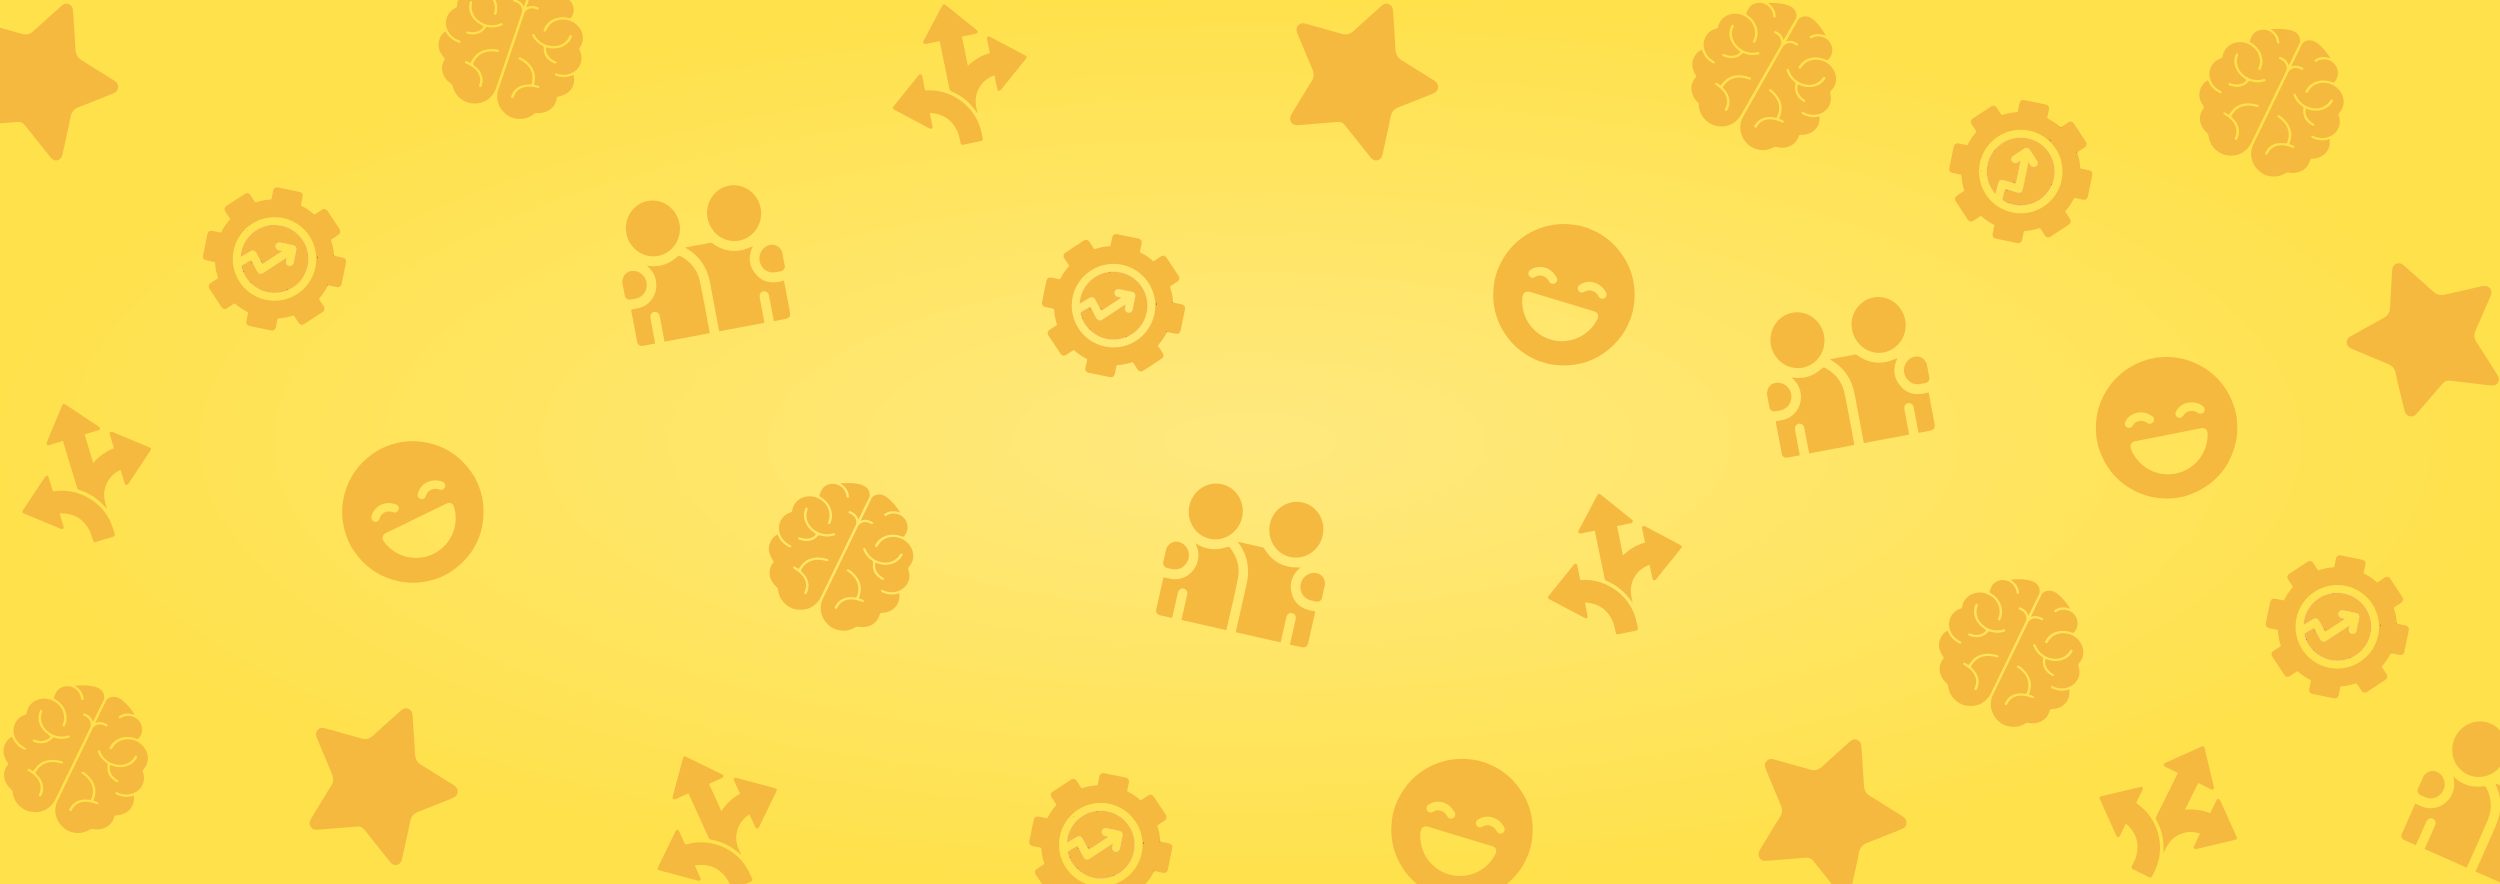 <?xml version="1.0" encoding="UTF-8"?>
<svg fill="none" viewBox="0 0 1767 625" xmlns="http://www.w3.org/2000/svg">
<rect x="0" y="0" width="1767" height="625" fill="#808080" stroke="none"/>
<g clip-path="url(#b)">
<rect width="1767" height="625" fill="url(#a)"/>
<path d="m664.17 29.06c-3.151 0.646-6.167 1.265-9.18 1.883-0.307 0.063-0.638 0.22-0.921 0.16-0.507-0.105-1.16-0.208-1.429-0.559-0.23-0.301-0.168-1.026 0.035-1.428 1.361-2.684 2.79-5.33 4.201-7.989 2.984-5.624 5.966-11.25 8.953-16.872 0.773-1.454 1.406-1.584 2.703-0.54 7.194 5.791 14.386 11.586 21.575 17.381 0.545 0.44 1.159 0.854 0.918 1.716-0.234 0.837-0.963 0.932-1.648 1.073-3.15 0.649-6.3 1.296-9.514 1.955 1.407 6.853 2.804 13.662 4.243 20.675 4.436-4.295 9.534-7.323 15.54-9.007-0.08-0.392-0.154-0.754-0.229-1.117-0.598-2.914-1.196-5.83-1.791-8.744-0.137-0.667-0.291-1.461 0.454-1.754 0.492-0.192 1.251-0.117 1.735 0.139 8.146 4.278 16.267 8.598 24.391 12.918 1.754 0.932 1.864 1.441 0.646 2.958-5.786 7.197-11.575 14.394-17.402 21.559-0.343 0.419-1.101 0.844-1.543 0.74-0.435-0.102-0.909-0.826-1.032-1.355-0.645-2.795-1.186-5.615-1.763-8.427-0.076-0.368-0.151-0.735-0.251-1.224-5.524 1.985-9.37 5.536-11.706 10.753-2.337 5.22-1.705 10.502-0.151 16.056-1.636-2.012-2.983-3.828-4.491-5.497-3.951-4.372-8.684-7.681-14.123-9.956-0.759-0.319-1.113-0.747-1.276-1.556-2.21-10.908-4.456-21.812-6.693-32.714-0.076-0.373-0.153-0.746-0.251-1.226z" fill="#F5B93F"/>
<path d="m657.15 79.906c0.213 1.037 0.415 2.022 0.617 3.004 0.422 2.058 0.841 4.116 1.266 6.173 0.139 0.675 0.269 1.466-0.452 1.765-0.482 0.199-1.246 0.11-1.726-0.143-8.269-4.344-16.513-8.734-24.759-13.12-1.302-0.693-1.426-1.343-0.499-2.491 5.835-7.25 11.668-14.499 17.53-21.728 0.342-0.422 0.906-0.864 1.402-0.911 0.838-0.08 1.129 0.657 1.28 1.39 0.609 2.983 1.249 5.962 1.819 8.953 0.163 0.85 0.379 1.177 1.393 1.118 15.232-0.901 30.09 8.304 36.313 22.385 1.655 3.749 2.507 7.705 3.271 11.694 0.178 0.921-0.22 1.503-1.127 1.692-4.248 0.88-8.496 1.76-12.75 2.614-1.051 0.21-1.506-0.169-1.783-1.255-0.673-2.639-1.032-5.418-2.109-7.884-3.583-8.199-10.013-12.581-18.924-13.314-0.208-0.012-0.413 0.033-0.762 0.059z" fill="#F5B93F"/>
<path d="m44.447 311.68c-3.077 0.935-6.023 1.829-8.967 2.723-0.3 0.091-0.615 0.277-0.903 0.244-0.515-0.057-1.174-0.1-1.474-0.424-0.257-0.279-0.262-1.007-0.096-1.426 1.107-2.797 2.286-5.564 3.446-8.342 2.452-5.875 4.903-11.753 7.358-17.626 0.636-1.519 1.254-1.707 2.642-0.788 7.697 5.103 15.393 10.21 23.086 15.318 0.583 0.387 1.232 0.744 1.072 1.623-0.156 0.855-0.873 1.018-1.542 1.221-3.076 0.937-6.154 1.871-9.293 2.824 2.032 6.694 4.051 13.345 6.131 20.195 4.021-4.686 8.819-8.171 14.644-10.402-0.116-0.383-0.224-0.736-0.331-1.09-0.864-2.846-1.729-5.695-2.59-8.542-0.198-0.651-0.425-1.428 0.291-1.788 0.472-0.237 1.234-0.232 1.74-0.022 8.506 3.508 16.991 7.061 25.479 10.613 1.832 0.767 1.989 1.264 0.917 2.886-5.098 7.7-10.199 15.4-15.34 23.072-0.302 0.449-1.019 0.942-1.468 0.879-0.443-0.062-0.982-0.738-1.153-1.254-0.9-2.724-1.699-5.481-2.533-8.228-0.109-0.359-0.218-0.718-0.363-1.195-5.317 2.486-8.819 6.377-10.664 11.786-1.846 5.413-0.729 10.615 1.33 16.001-1.814-1.852-3.323-3.536-4.979-5.059-4.338-3.989-9.356-6.847-14.981-8.611-0.786-0.247-1.177-0.641-1.415-1.432-3.206-10.658-6.448-21.308-9.681-31.958-0.111-0.364-0.221-0.729-0.364-1.198z" fill="#F5B93F"/>
<path d="m42.144 362.96c0.308 1.013 0.6 1.975 0.891 2.934 0.61 2.01 1.218 4.021 1.83 6.03 0.2 0.659 0.403 1.434-0.287 1.799-0.462 0.243-1.231 0.225-1.732 0.017-8.634-3.563-17.248-7.174-25.863-10.781-1.361-0.57-1.545-1.205-0.727-2.434 5.142-7.757 10.281-15.513 15.452-23.253 0.302-0.451 0.822-0.943 1.312-1.036 0.827-0.157 1.185 0.551 1.402 1.266 0.882 2.914 1.794 5.822 2.638 8.747 0.241 0.831 0.486 1.137 1.49 0.985 15.084-2.303 30.728 5.493 38.223 18.94 1.994 3.58 3.207 7.441 4.335 11.343 0.262 0.901-0.081 1.517-0.966 1.789-4.149 1.268-8.297 2.536-12.454 3.778-1.027 0.306-1.515-0.029-1.891-1.086-0.913-2.564-1.527-5.299-2.827-7.656-4.323-7.833-11.13-11.603-20.071-11.511-0.208 7e-3 -0.408 0.071-0.753 0.129z" fill="#F5B93F"/>
<path d="m1539.3 546.34c-2.88-1.423-5.64-2.786-8.4-4.147-0.28-0.138-0.64-0.218-0.83-0.438-0.33-0.394-0.78-0.876-0.78-1.318 0-0.38 0.5-0.914 0.9-1.106 2.72-1.284 5.48-2.497 8.22-3.73 5.81-2.61 11.62-5.222 17.43-7.828 1.5-0.673 2.08-0.387 2.46 1.233 2.13 8.987 4.25 17.976 6.37 26.964 0.16 0.681 0.39 1.385-0.33 1.917-0.7 0.518-1.33 0.146-1.96-0.164-2.88-1.42-5.77-2.843-8.71-4.295-3.1 6.274-6.17 12.508-9.34 18.927 6.14-0.669 12.02 0.07 17.8 2.426 0.18-0.359 0.34-0.69 0.5-1.022 1.32-2.667 2.64-5.337 3.96-8.003 0.3-0.61 0.66-1.332 1.43-1.106 0.51 0.15 1.06 0.675 1.28 1.174 3.81 8.377 7.57 16.771 11.33 25.168 0.82 1.812 0.59 2.282-1.3 2.732-8.98 2.131-17.97 4.261-26.97 6.342-0.53 0.121-1.39-0.01-1.67-0.362-0.28-0.348-0.21-1.21 0.01-1.704 1.21-2.602 2.51-5.161 3.78-7.735 0.17-0.337 0.34-0.673 0.56-1.12-5.58-1.823-10.8-1.379-15.84 1.306-5.05 2.687-7.8 7.246-9.98 12.584-0.05-2.592 0-4.853-0.17-7.096-0.44-5.877-2.14-11.394-5.04-16.528-0.4-0.718-0.42-1.273-0.05-2.012 4.95-9.969 9.86-19.956 14.79-29.937 0.17-0.341 0.34-0.683 0.55-1.122z" fill="#F5B93F"/>
<path d="m1502.6 582.18c-0.47 0.95-0.92 1.851-1.36 2.751-0.93 1.883-1.86 3.766-2.79 5.651-0.3 0.617-0.69 1.322-1.44 1.116-0.5-0.139-1.05-0.678-1.28-1.173-3.86-8.504-7.67-17.029-11.49-25.553-0.6-1.346-0.3-1.935 1.13-2.273 9.06-2.142 18.11-4.287 27.18-6.397 0.53-0.123 1.24-0.126 1.66 0.141 0.72 0.451 0.49 1.212 0.16 1.883-1.35 2.729-2.67 5.473-4.06 8.185-0.39 0.771-0.42 1.162 0.42 1.737 12.58 8.637 18.66 25.022 14.93 39.96-0.99 3.975-2.75 7.621-4.59 11.24-0.43 0.836-1.1 1.051-1.93 0.644-3.9-1.912-7.79-3.824-11.67-5.761-0.96-0.479-1.09-1.057-0.64-2.085 1.09-2.496 2.51-4.911 3.17-7.519 2.21-8.673-0.18-16.078-6.77-22.126-0.15-0.136-0.34-0.227-0.63-0.421z" fill="#F5B93F"/>
<path d="m486.57 560.73c-2.926 1.334-5.727 2.612-8.526 3.888-0.285 0.13-0.573 0.357-0.862 0.362-0.518 0.012-1.177 0.057-1.518-0.225-0.292-0.242-0.393-0.962-0.285-1.4 0.727-2.92 1.527-5.818 2.308-8.726 1.651-6.149 3.3-12.3 4.954-18.447 0.428-1.59 1.016-1.858 2.514-1.131 8.307 4.036 16.612 8.076 24.915 12.117 0.629 0.307 1.32 0.574 1.278 1.467-0.04 0.868-0.73 1.124-1.366 1.414-2.925 1.337-5.851 2.672-8.836 4.033 2.903 6.365 5.788 12.69 8.758 19.203 3.363-5.179 7.656-9.27 13.133-12.254-0.166-0.365-0.319-0.701-0.473-1.037-1.234-2.706-2.469-5.415-3.701-8.122-0.282-0.619-0.61-1.359 0.051-1.812 0.436-0.297 1.192-0.393 1.721-0.252 8.897 2.348 17.778 4.743 26.662 7.137 1.918 0.516 2.14 0.988 1.292 2.738-4.031 8.309-8.064 16.618-12.141 24.905-0.24 0.485-0.885 1.068-1.338 1.066-0.447-3e-3 -1.071-0.602-1.309-1.09-1.254-2.58-2.412-5.207-3.603-7.819-0.156-0.342-0.312-0.683-0.518-1.137-4.941 3.171-7.895 7.492-9.005 13.098-1.111 5.611 0.686 10.618 3.442 15.683-2.044-1.595-3.763-3.064-5.606-4.353-4.829-3.379-10.182-5.545-15.991-6.546-0.812-0.141-1.252-0.479-1.593-1.232-4.592-10.138-9.219-20.263-13.838-30.389-0.158-0.347-0.316-0.693-0.519-1.139z" fill="#F5B93F"/>
<path d="m491.1 611.86c0.439 0.963 0.856 1.878 1.272 2.79 0.872 1.911 1.741 3.823 2.615 5.733 0.286 0.627 0.59 1.368-0.046 1.822-0.425 0.301-1.19 0.385-1.715 0.246-9.031-2.385-18.047-4.82-27.065-7.252-1.424-0.384-1.691-0.989-1.044-2.315 4.067-8.372 8.131-16.741 12.228-25.099 0.239-0.487 0.69-1.044 1.163-1.201 0.799-0.266 1.248 0.388 1.558 1.069 1.261 2.771 2.55 5.531 3.775 8.319 0.349 0.792 0.633 1.062 1.607 0.778 14.646-4.284 31.185 1.365 40.4 13.698 2.451 3.284 4.166 6.95 5.803 10.667 0.379 0.858 0.121 1.514-0.72 1.901-3.944 1.808-7.888 3.616-11.843 5.398-0.978 0.44-1.505 0.173-2.019-0.824-1.245-2.421-2.217-5.05-3.818-7.213-5.325-7.191-12.573-10.023-21.422-8.745-0.205 0.035-0.395 0.124-0.729 0.228z" fill="#F5B93F"/>
<path d="m204.39 165.41c0.357 0.205 0.721 0.17 0.94 0.525-0.419 0.057-0.819 0.192-0.94-0.525z" fill="#060606"/>
<path d="m174.87 163.06c-0.122 0.061-0.195 0.129-0.264 0.123-0.061-5e-3 -0.115-0.091-0.172-0.143 0.069-0.047 0.136-0.127 0.211-0.136 0.052-6e-3 0.117 0.08 0.225 0.156z" fill="#090909"/>
<path d="m217.91 185.25c-1.314 13.027-12.272 22.426-25.356 21.746-10.383-0.542-19.653-8.367-21.893-18.463-0.1-0.454-0.035-0.69 0.376-0.933 1.98-1.159 3.952-2.333 5.904-3.54 0.489-0.302 0.684-0.224 0.946 0.275 1.261 2.41 2.558 4.802 3.852 7.193 1.131 2.089 2.632 2.491 4.608 1.198 5.286-3.467 10.563-6.953 15.843-10.431 0.1-0.068 0.206-0.127 0.5-0.305-0.216 1.049-0.41 1.88-0.553 2.719-0.265 1.551 0.68 2.941 2.161 3.234 1.448 0.284 2.871-0.59 3.196-2.081 0.68-3.109 1.317-6.226 1.924-9.35 0.296-1.521-0.571-2.859-2.079-3.19-3.109-0.681-6.226-1.318-9.35-1.922-1.547-0.298-2.929 0.688-3.213 2.179-0.278 1.444 0.606 2.818 2.098 3.189 0.843 0.213 1.706 0.358 2.842 0.591-1.728 1.122-3.231 2.084-4.723 3.064-2.986 1.961-5.972 3.921-8.939 5.906-0.491 0.329-0.694 0.338-0.994-0.247-1.23-2.391-2.521-4.746-3.805-7.108-1.06-1.954-2.499-2.373-4.396-1.262-1.952 1.141-3.883 2.321-5.831 3.47-0.263 0.158-0.492 0.438-0.924 0.362 0.194-3.977 1.321-7.664 3.398-11.033 5.693-9.239 16.276-13.438 26.786-10.678 11.184 2.935 18.785 13.903 17.622 25.417z" fill="#F5B93F"/>
<path d="m244.51 185.72c0.405-2-0.418-3.243-2.41-3.671-1.763-0.378-3.527-0.756-5.302-1.075-0.569-0.1-0.732-0.34-0.763-0.882-0.206-3.382-0.835-6.69-1.916-9.9-0.205-0.608-0.036-0.868 0.448-1.173 1.494-0.948 2.968-1.929 4.438-2.914 1.684-1.126 2.01-2.611 0.908-4.293-2.763-4.22-5.544-8.427-8.334-12.632-1.084-1.629-2.57-1.923-4.226-0.851-1.512 0.979-3.02 1.969-4.507 2.986-0.439 0.298-0.723 0.363-1.174-0.04-2.553-2.274-5.359-4.193-8.425-5.712-0.52-0.257-0.596-0.53-0.476-1.06 0.398-1.759 0.751-3.528 1.098-5.299 0.379-1.94-0.436-3.214-2.358-3.617-4.945-1.031-9.896-2.046-14.847-3.046-1.933-0.389-3.193 0.449-3.606 2.369-0.387 1.796-0.762 3.595-1.1 5.4-0.093 0.508-0.292 0.693-0.815 0.719-3.417 0.184-6.75 0.848-9.997 1.924-0.552 0.184-0.808 0.059-1.101-0.406-0.944-1.499-1.928-2.971-2.91-4.443-1.165-1.754-2.624-2.075-4.358-0.938-4.19 2.748-8.372 5.508-12.55 8.277-1.696 1.121-1.992 2.59-0.887 4.294 0.984 1.513 1.969 3.023 2.994 4.506 0.32 0.465 0.296 0.75-0.083 1.173-2.255 2.528-4.146 5.314-5.66 8.345-0.273 0.547-0.565 0.651-1.133 0.518-1.566-0.361-3.145-0.659-4.719-0.982-2.651-0.544-3.728 0.157-4.267 2.77l-1.404 6.843c-0.508 2.475-1.026 4.947-1.518 7.424-0.4 2 0.418 3.251 2.397 3.676 1.794 0.384 3.593 0.761 5.4 1.097 0.477 0.09 0.646 0.299 0.673 0.755 0.189 3.453 0.85 6.819 1.941 10.093 0.171 0.512 0.054 0.756-0.375 1.03-1.548 0.987-3.079 1.997-4.602 3.022-1.621 1.093-1.924 2.583-0.847 4.227 2.766 4.218 5.544 8.43 8.331 12.634 1.092 1.642 2.572 1.94 4.224 0.875 1.514-0.978 3.024-1.966 4.508-2.991 0.49-0.336 0.788-0.326 1.253 0.086 2.532 2.246 5.316 4.141 8.352 5.649 0.518 0.256 0.605 0.526 0.481 1.061-0.389 1.726-0.732 3.465-1.078 5.203-0.412 2.07 0.386 3.317 2.424 3.74 4.915 1.022 9.829 2.031 14.749 3.027 1.93 0.391 3.206-0.449 3.617-2.361 0.381-1.763 0.756-3.527 1.078-5.303 0.104-0.587 0.333-0.786 0.932-0.819 3.384-0.193 6.682-0.856 9.896-1.917 0.547-0.18 0.808-0.083 1.107 0.391 0.979 1.551 1.994 3.084 3.022 4.603 1.065 1.574 2.568 1.88 4.159 0.84 4.22-2.766 8.432-5.541 12.635-8.329 1.7-1.128 1.994-2.598 0.891-4.299-0.982-1.512-1.966-3.024-2.991-4.505-0.323-0.466-0.297-0.747 0.079-1.171 2.254-2.531 4.142-5.32 5.661-8.348 0.273-0.547 0.564-0.648 1.133-0.518 1.728 0.395 3.464 0.735 5.203 1.079 1.988 0.394 3.272-0.433 3.68-2.394 1.022-4.915 2.031-9.83 3.027-14.747zm-56.522 26.21c-15.876-3.28-26.148-18.923-22.879-34.842 3.275-15.956 18.901-26.258 34.861-22.98 15.915 3.269 26.248 18.884 22.998 34.76-3.294 16.072-18.926 26.378-34.98 23.062z" fill="#F5B93F"/>
<path d="m192.55 207c-10.383-0.542-19.653-8.367-21.893-18.463-0.1-0.454-0.035-0.69 0.376-0.933 1.98-1.159 3.952-2.333 5.904-3.54 0.489-0.302 0.684-0.224 0.946 0.275 1.261 2.41 2.558 4.802 3.852 7.193 1.131 2.089 2.632 2.491 4.608 1.198 5.286-3.467 10.563-6.953 15.843-10.431 0.1-0.068 0.206-0.127 0.5-0.305-0.216 1.049-0.41 1.88-0.553 2.719-0.265 1.551 0.68 2.941 2.161 3.234 1.448 0.284 2.871-0.59 3.196-2.081 0.68-3.109 1.317-6.226 1.924-9.35 0.296-1.521-0.571-2.859-2.079-3.19-3.109-0.681-6.226-1.318-9.35-1.922-1.547-0.298-2.929 0.688-3.213 2.179-0.278 1.444 0.606 2.818 2.098 3.189 0.843 0.213 1.706 0.358 2.842 0.591-1.728 1.122-3.231 2.084-4.723 3.064-2.986 1.961-5.972 3.921-8.939 5.906-0.491 0.329-0.694 0.338-0.994-0.247-1.23-2.391-2.521-4.746-3.805-7.108-1.06-1.954-2.499-2.373-4.396-1.262-1.952 1.141-3.883 2.321-5.831 3.47-0.263 0.158-0.492 0.438-0.924 0.362 0.194-3.977 1.321-7.664 3.398-11.033 5.693-9.239 16.276-13.438 26.786-10.678 11.184 2.935 18.785 13.903 17.622 25.417-1.314 13.027-12.272 22.426-25.356 21.746z" fill="#FEFEFE"/>
<path d="m224.48 181.18c-0.09 0.635 0.117 1.023-0.082 1.508-0.202-0.478-0.256-0.867 0.082-1.508z" fill="#070707"/>
<path d="m235.72 180.79c1e-3 0.166-0.025 0.276-0.144 0.204-0.057-0.036-0.075-0.171-0.065-0.258 9e-3 -0.084 0.079-0.163 0.122-0.243 0.035 0.117 0.072 0.24 0.087 0.297z" fill="#080808"/>
<path d="m231.19 201.69c0.052-0.136 0.078-0.367 0.161-0.39 0.329-0.088 0.132 0.124 0.093 0.225-0.03 0.08-0.09 0.148-0.134 0.222-0.039-0.019-0.081-0.038-0.12-0.057z" fill="#080808"/>
<path d="m192.55 207c-10.383-0.542-19.653-8.367-21.893-18.463-0.1-0.454-0.035-0.69 0.376-0.933 1.98-1.159 3.952-2.333 5.904-3.54 0.489-0.302 0.684-0.224 0.946 0.275 1.261 2.41 2.558 4.802 3.852 7.193 1.131 2.089 2.632 2.491 4.608 1.198 5.286-3.467 10.563-6.953 15.843-10.431 0.1-0.068 0.206-0.127 0.5-0.305-0.216 1.049-0.41 1.88-0.553 2.719-0.265 1.551 0.68 2.941 2.161 3.234 1.448 0.284 2.871-0.59 3.196-2.081 0.68-3.109 1.317-6.226 1.924-9.35 0.296-1.521-0.571-2.859-2.079-3.19-3.109-0.681-6.226-1.318-9.35-1.922-1.547-0.298-2.929 0.688-3.213 2.179-0.278 1.444 0.606 2.818 2.098 3.189 0.843 0.213 1.706 0.358 2.842 0.591-1.728 1.122-3.231 2.084-4.723 3.064-2.986 1.961-5.972 3.921-8.939 5.906-0.491 0.329-0.694 0.338-0.994-0.247-1.23-2.391-2.521-4.746-3.805-7.108-1.06-1.954-2.499-2.373-4.396-1.262-1.952 1.141-3.883 2.321-5.831 3.47-0.263 0.158-0.492 0.438-0.924 0.362 0.194-3.977 1.321-7.664 3.398-11.033 5.693-9.239 16.276-13.438 26.786-10.678 11.184 2.935 18.785 13.903 17.622 25.417-1.314 13.027-12.272 22.426-25.356 21.746z" fill="#F5B93F"/>
<path d="m184.91 184.65c0.253 0.218 0.407 0.368 0.334 0.712-0.236-0.172-0.373-0.326-0.334-0.712z" fill="#0D0D0D"/>
<path d="m177.77 185.19c0.253 0.216 0.404 0.367 0.334 0.712-0.233-0.174-0.373-0.326-0.334-0.712z" fill="#0B0B0B"/>
<path d="m172.18 191.72c0.3 0.147 0.397 0.325 0.41 0.652-0.289-0.116-0.396-0.288-0.41-0.652z" fill="#0B0B0B"/>
<path d="m203.27 204.47c0.011 0.337-0.243 0.32-0.416 0.459-0.12-0.462 0.272-0.322 0.416-0.459z" fill="#0D0D0D"/>
<path d="m191.66 159.69c-0.282 0.17-0.458 0.011-0.841-0.017 0.419-0.187 0.602-0.072 0.841 0.017z" fill="#090909"/>
<path d="m177.3 199.19c0.114 0.19 0.156 0.26 0.195 0.327-0.066 0.037-0.156 0.121-0.197 0.099-0.068-0.033-0.137-0.127-0.141-0.201-4e-3 -0.059 0.081-0.13 0.143-0.225z" fill="#080808"/>
<path d="m1662.4 425.41c0.36 0.205 0.72 0.17 0.94 0.525-0.42 0.057-0.82 0.192-0.94-0.525z" fill="#060606"/>
<path d="m1632.9 423.06c-0.12 0.061-0.2 0.129-0.26 0.123-0.07-5e-3 -0.12-0.091-0.18-0.143 0.07-0.047 0.14-0.127 0.21-0.136 0.06-6e-3 0.12 0.08 0.23 0.156z" fill="#090909"/>
<path d="m1675.9 445.25c-1.32 13.027-12.27 22.426-25.36 21.746-10.38-0.542-19.65-8.367-21.89-18.463-0.1-0.454-0.04-0.69 0.38-0.933 1.98-1.159 3.95-2.333 5.9-3.54 0.49-0.302 0.68-0.224 0.95 0.275 1.26 2.41 2.55 4.802 3.85 7.193 1.13 2.089 2.63 2.491 4.6 1.198 5.29-3.467 10.57-6.953 15.85-10.431 0.1-0.068 0.2-0.127 0.5-0.305-0.22 1.049-0.41 1.88-0.56 2.719-0.26 1.551 0.69 2.941 2.17 3.234 1.44 0.284 2.87-0.59 3.19-2.081 0.68-3.109 1.32-6.226 1.93-9.35 0.29-1.521-0.58-2.859-2.08-3.19-3.11-0.681-6.23-1.318-9.35-1.922-1.55-0.298-2.93 0.688-3.22 2.179-0.27 1.444 0.61 2.818 2.1 3.189 0.85 0.213 1.71 0.358 2.84 0.591-1.72 1.122-3.23 2.084-4.72 3.064-2.99 1.961-5.97 3.921-8.94 5.906-0.49 0.329-0.69 0.338-0.99-0.247-1.23-2.391-2.52-4.746-3.81-7.108-1.06-1.954-2.5-2.373-4.39-1.262-1.96 1.141-3.89 2.321-5.83 3.47-0.27 0.158-0.5 0.438-0.93 0.362 0.2-3.977 1.32-7.664 3.4-11.033 5.69-9.239 16.28-13.438 26.79-10.678 11.18 2.935 18.78 13.903 17.62 25.417z" fill="#F5B93F"/>
<path d="m1702.5 445.72c0.41-2-0.42-3.243-2.41-3.671-1.76-0.378-3.53-0.756-5.3-1.075-0.57-0.1-0.73-0.34-0.76-0.882-0.21-3.382-0.84-6.69-1.92-9.9-0.21-0.608-0.04-0.868 0.45-1.173 1.49-0.948 2.97-1.929 4.44-2.914 1.68-1.126 2.01-2.611 0.9-4.293-2.76-4.22-5.54-8.427-8.33-12.632-1.08-1.629-2.57-1.923-4.23-0.851-1.51 0.979-3.02 1.969-4.5 2.986-0.44 0.298-0.73 0.363-1.18-0.04-2.55-2.274-5.36-4.193-8.42-5.712-0.52-0.257-0.6-0.53-0.48-1.06 0.4-1.759 0.75-3.528 1.1-5.299 0.38-1.94-0.44-3.214-2.36-3.617-4.94-1.031-9.89-2.046-14.85-3.046-1.93-0.389-3.19 0.449-3.6 2.369-0.39 1.796-0.76 3.595-1.1 5.4-0.09 0.508-0.29 0.693-0.82 0.719-3.41 0.184-6.75 0.848-9.99 1.924-0.56 0.184-0.81 0.059-1.1-0.406-0.95-1.499-1.93-2.971-2.91-4.443-1.17-1.754-2.63-2.075-4.36-0.938-4.19 2.748-8.37 5.508-12.55 8.277-1.7 1.121-1.99 2.59-0.89 4.294 0.98 1.513 1.97 3.023 2.99 4.506 0.32 0.465 0.3 0.75-0.08 1.173-2.25 2.528-4.14 5.314-5.66 8.345-0.27 0.547-0.56 0.651-1.13 0.518-1.57-0.361-3.15-0.659-4.72-0.982-2.65-0.544-3.73 0.157-4.27 2.77l-1.4 6.843c-0.51 2.475-1.03 4.947-1.52 7.424-0.4 2 0.42 3.251 2.4 3.676 1.79 0.384 3.59 0.761 5.4 1.097 0.47 0.09 0.64 0.299 0.67 0.755 0.19 3.453 0.85 6.819 1.94 10.093 0.17 0.512 0.06 0.756-0.37 1.03-1.55 0.987-3.08 1.997-4.61 3.022-1.62 1.093-1.92 2.583-0.84 4.227 2.76 4.218 5.54 8.43 8.33 12.634 1.09 1.642 2.57 1.94 4.22 0.875 1.52-0.978 3.03-1.966 4.51-2.991 0.49-0.336 0.79-0.326 1.25 0.086 2.54 2.246 5.32 4.141 8.36 5.649 0.51 0.256 0.6 0.526 0.48 1.061-0.39 1.726-0.74 3.465-1.08 5.203-0.41 2.07 0.38 3.317 2.42 3.74 4.92 1.022 9.83 2.031 14.75 3.027 1.93 0.391 3.21-0.449 3.62-2.361 0.38-1.763 0.75-3.527 1.08-5.303 0.1-0.587 0.33-0.786 0.93-0.819 3.38-0.193 6.68-0.856 9.89-1.917 0.55-0.18 0.81-0.083 1.11 0.391 0.98 1.551 2 3.084 3.02 4.603 1.07 1.574 2.57 1.88 4.16 0.84 4.22-2.766 8.43-5.541 12.64-8.329 1.7-1.128 1.99-2.598 0.89-4.299-0.98-1.512-1.97-3.024-2.99-4.505-0.33-0.466-0.3-0.747 0.08-1.171 2.25-2.531 4.14-5.32 5.66-8.348 0.27-0.547 0.56-0.648 1.13-0.518 1.73 0.395 3.46 0.735 5.2 1.079 1.99 0.394 3.28-0.433 3.68-2.394 1.03-4.915 2.03-9.83 3.03-14.747zm-56.52 26.21c-15.88-3.28-26.15-18.923-22.88-34.842 3.27-15.956 18.9-26.258 34.86-22.98 15.92 3.269 26.25 18.884 23 34.76-3.3 16.072-18.93 26.378-34.98 23.062z" fill="#F5B93F"/>
<path d="m1650.6 467c-10.38-0.542-19.65-8.367-21.89-18.463-0.1-0.454-0.04-0.69 0.38-0.933 1.98-1.159 3.95-2.333 5.9-3.54 0.49-0.302 0.68-0.224 0.95 0.275 1.26 2.41 2.55 4.802 3.85 7.193 1.13 2.089 2.63 2.491 4.6 1.198 5.29-3.467 10.57-6.953 15.85-10.431 0.1-0.068 0.2-0.127 0.5-0.305-0.22 1.049-0.41 1.88-0.56 2.719-0.26 1.551 0.69 2.941 2.17 3.234 1.44 0.284 2.87-0.59 3.19-2.081 0.68-3.109 1.32-6.226 1.93-9.35 0.29-1.521-0.58-2.859-2.08-3.19-3.11-0.681-6.23-1.318-9.35-1.922-1.55-0.298-2.93 0.688-3.22 2.179-0.27 1.444 0.61 2.818 2.1 3.189 0.85 0.213 1.71 0.358 2.84 0.591-1.72 1.122-3.23 2.084-4.72 3.064-2.99 1.961-5.97 3.921-8.94 5.906-0.49 0.329-0.69 0.338-0.99-0.247-1.23-2.391-2.52-4.746-3.81-7.108-1.06-1.954-2.5-2.373-4.39-1.262-1.96 1.141-3.89 2.321-5.83 3.47-0.27 0.158-0.5 0.438-0.93 0.362 0.2-3.977 1.32-7.664 3.4-11.033 5.69-9.239 16.28-13.438 26.79-10.678 11.18 2.935 18.78 13.903 17.62 25.417-1.32 13.027-12.27 22.426-25.36 21.746z" fill="#FEFEFE"/>
<path d="m1682.5 441.18c-0.09 0.635 0.11 1.023-0.09 1.508-0.2-0.478-0.25-0.867 0.09-1.508z" fill="#070707"/>
<path d="m1693.7 440.79c0 0.166-0.03 0.276-0.15 0.204-0.06-0.036-0.07-0.171-0.06-0.258 0.01-0.084 0.08-0.163 0.12-0.243 0.03 0.117 0.07 0.24 0.09 0.297z" fill="#080808"/>
<path d="m1689.2 461.69c0.05-0.136 0.08-0.367 0.16-0.39 0.33-0.088 0.13 0.124 0.09 0.225-0.03 0.08-0.09 0.148-0.13 0.222l-0.12-0.057z" fill="#080808"/>
<path d="m1650.6 467c-10.38-0.542-19.65-8.367-21.89-18.463-0.1-0.454-0.04-0.69 0.38-0.933 1.98-1.159 3.95-2.333 5.9-3.54 0.49-0.302 0.68-0.224 0.95 0.275 1.26 2.41 2.55 4.802 3.85 7.193 1.13 2.089 2.63 2.491 4.6 1.198 5.29-3.467 10.57-6.953 15.85-10.431 0.1-0.068 0.2-0.127 0.5-0.305-0.22 1.049-0.41 1.88-0.56 2.719-0.26 1.551 0.69 2.941 2.17 3.234 1.44 0.284 2.87-0.59 3.19-2.081 0.68-3.109 1.32-6.226 1.93-9.35 0.29-1.521-0.58-2.859-2.08-3.19-3.11-0.681-6.23-1.318-9.35-1.922-1.55-0.298-2.93 0.688-3.22 2.179-0.27 1.444 0.61 2.818 2.1 3.189 0.85 0.213 1.71 0.358 2.84 0.591-1.72 1.122-3.23 2.084-4.72 3.064-2.99 1.961-5.97 3.921-8.94 5.906-0.49 0.329-0.69 0.338-0.99-0.247-1.23-2.391-2.52-4.746-3.81-7.108-1.06-1.954-2.5-2.373-4.39-1.262-1.96 1.141-3.89 2.321-5.83 3.47-0.27 0.158-0.5 0.438-0.93 0.362 0.2-3.977 1.32-7.664 3.4-11.033 5.69-9.239 16.28-13.438 26.79-10.678 11.18 2.935 18.78 13.903 17.62 25.417-1.32 13.027-12.27 22.426-25.36 21.746z" fill="#F5B93F"/>
<path d="m1642.9 444.65c0.25 0.218 0.41 0.368 0.33 0.712-0.23-0.172-0.37-0.326-0.33-0.712z" fill="#0D0D0D"/>
<path d="m1635.8 445.19c0.25 0.216 0.4 0.367 0.33 0.712-0.23-0.174-0.37-0.326-0.33-0.712z" fill="#0B0B0B"/>
<path d="m1630.2 451.72c0.3 0.147 0.4 0.325 0.41 0.652-0.29-0.116-0.4-0.288-0.41-0.652z" fill="#0B0B0B"/>
<path d="m1661.3 464.47c0.01 0.337-0.25 0.32-0.42 0.459-0.12-0.462 0.27-0.322 0.42-0.459z" fill="#0D0D0D"/>
<path d="m1649.7 419.69c-0.29 0.17-0.46 0.011-0.85-0.017 0.42-0.187 0.61-0.072 0.85 0.017z" fill="#090909"/>
<path d="m1635.3 459.19c0.12 0.19 0.16 0.26 0.2 0.327-0.07 0.037-0.16 0.121-0.2 0.099-0.07-0.033-0.14-0.127-0.14-0.201 0-0.059 0.08-0.13 0.14-0.225z" fill="#080808"/>
<path d="m797.39 198.41c0.357 0.205 0.721 0.17 0.94 0.525-0.419 0.057-0.819 0.192-0.94-0.525z" fill="#060606"/>
<path d="m767.87 196.06c-0.122 0.061-0.195 0.129-0.264 0.123-0.061-5e-3 -0.115-0.091-0.172-0.143 0.069-0.047 0.136-0.127 0.211-0.136 0.052-6e-3 0.117 0.08 0.225 0.156z" fill="#090909"/>
<path d="m810.91 218.25c-1.314 13.027-12.272 22.426-25.356 21.746-10.383-0.542-19.653-8.367-21.893-18.463-0.1-0.454-0.035-0.69 0.376-0.933 1.98-1.159 3.952-2.333 5.904-3.54 0.489-0.302 0.684-0.224 0.946 0.275 1.261 2.41 2.558 4.802 3.852 7.193 1.131 2.089 2.632 2.491 4.608 1.198 5.286-3.467 10.563-6.953 15.843-10.431 0.1-0.068 0.206-0.127 0.5-0.305-0.216 1.049-0.41 1.88-0.553 2.719-0.265 1.551 0.68 2.941 2.161 3.234 1.448 0.284 2.871-0.59 3.196-2.081 0.68-3.109 1.317-6.226 1.924-9.35 0.296-1.521-0.571-2.859-2.079-3.19-3.109-0.681-6.226-1.318-9.35-1.922-1.547-0.298-2.929 0.688-3.213 2.179-0.278 1.444 0.606 2.818 2.098 3.189 0.843 0.213 1.706 0.358 2.842 0.591-1.728 1.122-3.231 2.084-4.723 3.064-2.986 1.961-5.972 3.921-8.939 5.906-0.491 0.329-0.694 0.338-0.994-0.247-1.23-2.391-2.521-4.746-3.805-7.108-1.06-1.954-2.499-2.373-4.396-1.262-1.952 1.141-3.883 2.321-5.831 3.47-0.263 0.158-0.492 0.438-0.924 0.362 0.194-3.977 1.321-7.664 3.398-11.033 5.693-9.239 16.276-13.438 26.786-10.678 11.184 2.935 18.785 13.903 17.622 25.417z" fill="#F5B93F"/>
<path d="m837.51 218.72c0.405-2-0.418-3.243-2.41-3.671-1.763-0.378-3.527-0.756-5.302-1.075-0.569-0.1-0.732-0.34-0.763-0.882-0.206-3.382-0.835-6.69-1.916-9.9-0.205-0.608-0.036-0.868 0.448-1.173 1.494-0.948 2.968-1.929 4.438-2.914 1.684-1.126 2.01-2.611 0.908-4.293-2.763-4.22-5.544-8.427-8.334-12.632-1.084-1.629-2.57-1.923-4.226-0.851-1.512 0.979-3.02 1.969-4.507 2.986-0.439 0.298-0.723 0.363-1.174-0.04-2.553-2.274-5.359-4.193-8.425-5.712-0.52-0.257-0.596-0.53-0.476-1.06 0.398-1.759 0.751-3.528 1.098-5.299 0.379-1.94-0.436-3.214-2.358-3.617-4.945-1.031-9.896-2.046-14.847-3.046-1.933-0.389-3.193 0.449-3.606 2.369-0.387 1.796-0.762 3.595-1.1 5.4-0.093 0.508-0.292 0.693-0.815 0.719-3.417 0.184-6.75 0.848-9.997 1.924-0.552 0.184-0.808 0.059-1.101-0.406-0.944-1.499-1.928-2.971-2.91-4.443-1.165-1.754-2.624-2.075-4.358-0.938-4.19 2.748-8.372 5.508-12.55 8.277-1.696 1.121-1.992 2.59-0.887 4.294 0.984 1.513 1.969 3.023 2.994 4.506 0.32 0.465 0.296 0.75-0.083 1.173-2.255 2.528-4.146 5.314-5.66 8.345-0.273 0.547-0.565 0.651-1.133 0.518-1.566-0.361-3.145-0.659-4.719-0.982-2.651-0.544-3.728 0.157-4.267 2.77l-1.404 6.843c-0.508 2.475-1.026 4.947-1.518 7.424-0.4 2 0.418 3.251 2.397 3.676 1.794 0.384 3.593 0.761 5.4 1.097 0.477 0.09 0.646 0.299 0.673 0.755 0.189 3.453 0.85 6.819 1.941 10.093 0.171 0.512 0.054 0.756-0.375 1.03-1.548 0.987-3.079 1.997-4.602 3.022-1.621 1.093-1.924 2.583-0.847 4.227 2.766 4.218 5.544 8.43 8.331 12.634 1.092 1.642 2.572 1.94 4.224 0.875 1.514-0.978 3.024-1.966 4.508-2.991 0.49-0.336 0.788-0.326 1.253 0.086 2.532 2.246 5.316 4.141 8.352 5.649 0.518 0.256 0.605 0.526 0.481 1.061-0.389 1.726-0.732 3.465-1.078 5.203-0.412 2.07 0.386 3.317 2.424 3.74 4.915 1.022 9.829 2.031 14.749 3.027 1.93 0.391 3.206-0.449 3.617-2.361 0.381-1.763 0.756-3.527 1.078-5.303 0.104-0.587 0.333-0.786 0.932-0.819 3.384-0.193 6.682-0.856 9.896-1.917 0.547-0.18 0.808-0.083 1.107 0.391 0.979 1.551 1.994 3.084 3.022 4.603 1.065 1.574 2.568 1.88 4.159 0.84 4.22-2.766 8.432-5.541 12.635-8.329 1.7-1.128 1.994-2.598 0.891-4.299-0.982-1.512-1.966-3.024-2.991-4.505-0.323-0.466-0.297-0.747 0.079-1.171 2.254-2.531 4.142-5.32 5.661-8.348 0.273-0.547 0.564-0.648 1.133-0.518 1.728 0.395 3.464 0.735 5.203 1.079 1.988 0.394 3.272-0.433 3.68-2.394 1.022-4.915 2.031-9.83 3.027-14.747zm-56.522 26.21c-15.876-3.28-26.148-18.923-22.879-34.842 3.275-15.956 18.901-26.258 34.861-22.98 15.915 3.269 26.248 18.884 22.998 34.76-3.294 16.072-18.926 26.378-34.98 23.062z" fill="#F5B93F"/>
<path d="m785.55 240c-10.383-0.542-19.653-8.367-21.893-18.463-0.1-0.454-0.035-0.69 0.376-0.933 1.98-1.159 3.952-2.333 5.904-3.54 0.489-0.302 0.684-0.224 0.946 0.275 1.261 2.41 2.558 4.802 3.852 7.193 1.131 2.089 2.632 2.491 4.608 1.198 5.286-3.467 10.563-6.953 15.843-10.431 0.1-0.068 0.206-0.127 0.5-0.305-0.216 1.049-0.41 1.88-0.553 2.719-0.265 1.551 0.68 2.941 2.161 3.234 1.448 0.284 2.871-0.59 3.196-2.081 0.68-3.109 1.317-6.226 1.924-9.35 0.296-1.521-0.571-2.859-2.079-3.19-3.109-0.681-6.226-1.318-9.35-1.922-1.547-0.298-2.929 0.688-3.213 2.179-0.278 1.444 0.606 2.818 2.098 3.189 0.843 0.213 1.706 0.358 2.842 0.591-1.728 1.122-3.231 2.084-4.723 3.064-2.986 1.961-5.972 3.921-8.939 5.906-0.491 0.329-0.694 0.338-0.994-0.247-1.23-2.391-2.521-4.746-3.805-7.108-1.06-1.954-2.499-2.373-4.396-1.262-1.952 1.141-3.883 2.321-5.831 3.47-0.263 0.158-0.492 0.438-0.924 0.362 0.194-3.977 1.321-7.664 3.398-11.033 5.693-9.239 16.276-13.438 26.786-10.678 11.184 2.935 18.785 13.903 17.622 25.417-1.314 13.027-12.272 22.426-25.356 21.746z" fill="#FEFEFE"/>
<path d="m817.48 214.18c-0.09 0.635 0.117 1.023-0.082 1.508-0.202-0.478-0.256-0.867 0.082-1.508z" fill="#070707"/>
<path d="m828.72 213.79c1e-3 0.166-0.025 0.276-0.144 0.204-0.057-0.036-0.075-0.171-0.065-0.258 9e-3 -0.084 0.079-0.163 0.122-0.243 0.035 0.117 0.072 0.24 0.087 0.297z" fill="#080808"/>
<path d="m824.19 234.69c0.052-0.136 0.078-0.367 0.161-0.39 0.329-0.088 0.132 0.124 0.093 0.225-0.03 0.08-0.09 0.148-0.134 0.222-0.039-0.019-0.081-0.038-0.12-0.057z" fill="#080808"/>
<path d="m785.55 240c-10.383-0.542-19.653-8.367-21.893-18.463-0.1-0.454-0.035-0.69 0.376-0.933 1.98-1.159 3.952-2.333 5.904-3.54 0.489-0.302 0.684-0.224 0.946 0.275 1.261 2.41 2.558 4.802 3.852 7.193 1.131 2.089 2.632 2.491 4.608 1.198 5.286-3.467 10.563-6.953 15.843-10.431 0.1-0.068 0.206-0.127 0.5-0.305-0.216 1.049-0.41 1.88-0.553 2.719-0.265 1.551 0.68 2.941 2.161 3.234 1.448 0.284 2.871-0.59 3.196-2.081 0.68-3.109 1.317-6.226 1.924-9.35 0.296-1.521-0.571-2.859-2.079-3.19-3.109-0.681-6.226-1.318-9.35-1.922-1.547-0.298-2.929 0.688-3.213 2.179-0.278 1.444 0.606 2.818 2.098 3.189 0.843 0.213 1.706 0.358 2.842 0.591-1.728 1.122-3.231 2.084-4.723 3.064-2.986 1.961-5.972 3.921-8.939 5.906-0.491 0.329-0.694 0.338-0.994-0.247-1.23-2.391-2.521-4.746-3.805-7.108-1.06-1.954-2.499-2.373-4.396-1.262-1.952 1.141-3.883 2.321-5.831 3.47-0.263 0.158-0.492 0.438-0.924 0.362 0.194-3.977 1.321-7.664 3.398-11.033 5.693-9.239 16.276-13.438 26.786-10.678 11.184 2.935 18.785 13.903 17.622 25.417-1.314 13.027-12.272 22.426-25.356 21.746z" fill="#F5B93F"/>
<path d="m777.91 217.65c0.253 0.218 0.407 0.368 0.334 0.712-0.236-0.172-0.373-0.326-0.334-0.712z" fill="#0D0D0D"/>
<path d="m770.77 218.19c0.253 0.216 0.404 0.367 0.334 0.712-0.233-0.174-0.373-0.326-0.334-0.712z" fill="#0B0B0B"/>
<path d="m765.18 224.72c0.3 0.147 0.397 0.325 0.41 0.652-0.289-0.116-0.396-0.288-0.41-0.652z" fill="#0B0B0B"/>
<path d="m796.27 237.47c0.011 0.337-0.243 0.32-0.416 0.459-0.12-0.462 0.272-0.322 0.416-0.459z" fill="#0D0D0D"/>
<path d="m784.66 192.69c-0.282 0.17-0.458 0.011-0.841-0.017 0.419-0.187 0.602-0.072 0.841 0.017z" fill="#090909"/>
<path d="m770.3 232.19c0.114 0.19 0.156 0.26 0.195 0.327-0.066 0.037-0.156 0.121-0.197 0.099-0.068-0.033-0.137-0.127-0.141-0.201-4e-3 -0.059 0.081-0.13 0.143-0.225z" fill="#080808"/>
<path d="m788.39 579.41c0.357 0.205 0.721 0.17 0.94 0.525-0.419 0.057-0.819 0.192-0.94-0.525z" fill="#060606"/>
<path d="m758.87 577.06c-0.122 0.061-0.195 0.129-0.264 0.123-0.061-5e-3 -0.115-0.091-0.172-0.143 0.069-0.047 0.136-0.127 0.211-0.136 0.052-6e-3 0.117 0.08 0.225 0.156z" fill="#090909"/>
<path d="m801.91 599.25c-1.314 13.027-12.272 22.426-25.356 21.746-10.383-0.542-19.653-8.367-21.893-18.463-0.1-0.454-0.035-0.69 0.376-0.933 1.98-1.159 3.952-2.333 5.904-3.54 0.489-0.302 0.684-0.224 0.946 0.275 1.261 2.41 2.558 4.802 3.852 7.193 1.131 2.089 2.632 2.491 4.608 1.198 5.286-3.467 10.563-6.953 15.843-10.431 0.1-0.068 0.206-0.127 0.5-0.305-0.216 1.049-0.41 1.88-0.553 2.719-0.265 1.551 0.68 2.941 2.161 3.234 1.448 0.284 2.871-0.59 3.196-2.081 0.68-3.109 1.317-6.226 1.924-9.35 0.296-1.521-0.571-2.859-2.079-3.19-3.109-0.681-6.226-1.318-9.35-1.922-1.547-0.298-2.929 0.688-3.213 2.179-0.278 1.444 0.606 2.818 2.098 3.189 0.843 0.213 1.706 0.358 2.842 0.591-1.728 1.122-3.231 2.084-4.723 3.064-2.986 1.961-5.972 3.921-8.939 5.906-0.491 0.329-0.694 0.338-0.994-0.247-1.23-2.391-2.521-4.746-3.805-7.108-1.06-1.954-2.499-2.373-4.396-1.262-1.952 1.141-3.883 2.321-5.831 3.47-0.263 0.158-0.492 0.438-0.924 0.362 0.194-3.977 1.321-7.664 3.398-11.033 5.693-9.239 16.276-13.438 26.786-10.678 11.184 2.935 18.785 13.903 17.622 25.417z" fill="#F5B93F"/>
<path d="m828.51 599.72c0.405-2-0.418-3.243-2.41-3.671-1.763-0.378-3.527-0.756-5.302-1.075-0.569-0.1-0.732-0.34-0.763-0.882-0.206-3.382-0.835-6.69-1.916-9.9-0.205-0.608-0.036-0.868 0.448-1.173 1.494-0.948 2.968-1.929 4.438-2.914 1.684-1.126 2.01-2.611 0.908-4.293-2.763-4.22-5.544-8.427-8.334-12.632-1.084-1.629-2.57-1.923-4.226-0.851-1.512 0.979-3.02 1.969-4.507 2.986-0.439 0.298-0.723 0.363-1.174-0.04-2.553-2.274-5.359-4.193-8.425-5.712-0.52-0.257-0.596-0.53-0.476-1.06 0.398-1.759 0.751-3.528 1.098-5.299 0.379-1.94-0.436-3.214-2.358-3.617-4.945-1.031-9.896-2.046-14.847-3.046-1.933-0.389-3.193 0.449-3.606 2.369-0.387 1.796-0.762 3.595-1.1 5.4-0.093 0.508-0.292 0.693-0.815 0.719-3.417 0.184-6.75 0.848-9.997 1.924-0.552 0.184-0.808 0.059-1.101-0.406-0.944-1.499-1.928-2.971-2.91-4.443-1.165-1.754-2.624-2.075-4.358-0.938-4.19 2.748-8.372 5.508-12.55 8.277-1.696 1.121-1.992 2.59-0.887 4.294 0.984 1.513 1.969 3.023 2.994 4.506 0.32 0.465 0.296 0.75-0.083 1.173-2.255 2.528-4.146 5.314-5.66 8.345-0.273 0.547-0.565 0.651-1.133 0.518-1.566-0.361-3.145-0.659-4.719-0.982-2.651-0.544-3.728 0.157-4.267 2.77l-1.404 6.843c-0.508 2.475-1.026 4.947-1.518 7.424-0.4 2 0.418 3.251 2.397 3.676 1.794 0.384 3.593 0.761 5.4 1.097 0.477 0.09 0.646 0.299 0.673 0.755 0.189 3.453 0.85 6.819 1.941 10.093 0.171 0.512 0.054 0.756-0.375 1.03-1.548 0.987-3.079 1.997-4.602 3.022-1.621 1.093-1.924 2.583-0.847 4.227 2.766 4.218 5.544 8.43 8.331 12.634 1.092 1.642 2.572 1.94 4.224 0.875 1.514-0.978 3.024-1.966 4.508-2.991 0.49-0.336 0.788-0.326 1.253 0.086 2.532 2.246 5.316 4.141 8.352 5.649 0.518 0.256 0.605 0.526 0.481 1.061-0.389 1.726-0.732 3.465-1.078 5.203-0.412 2.07 0.386 3.317 2.424 3.74 4.915 1.022 9.829 2.031 14.749 3.027 1.93 0.391 3.206-0.449 3.617-2.361 0.381-1.763 0.756-3.527 1.078-5.303 0.104-0.587 0.333-0.786 0.932-0.819 3.384-0.193 6.682-0.856 9.896-1.917 0.547-0.18 0.808-0.083 1.107 0.391 0.979 1.551 1.994 3.084 3.022 4.603 1.065 1.574 2.568 1.88 4.159 0.84 4.22-2.766 8.432-5.541 12.635-8.329 1.7-1.128 1.994-2.598 0.891-4.299-0.982-1.512-1.966-3.024-2.991-4.505-0.323-0.466-0.297-0.747 0.079-1.171 2.254-2.531 4.142-5.32 5.661-8.348 0.273-0.547 0.564-0.648 1.133-0.518 1.728 0.395 3.464 0.735 5.203 1.079 1.988 0.394 3.272-0.433 3.68-2.394 1.022-4.915 2.031-9.83 3.027-14.747zm-56.522 26.21c-15.876-3.28-26.148-18.923-22.879-34.842 3.275-15.956 18.901-26.258 34.861-22.98 15.915 3.269 26.248 18.884 22.998 34.76-3.294 16.072-18.926 26.378-34.98 23.062z" fill="#F5B93F"/>
<path d="m776.55 621c-10.383-0.542-19.653-8.367-21.893-18.463-0.1-0.454-0.035-0.69 0.376-0.933 1.98-1.159 3.952-2.333 5.904-3.54 0.489-0.302 0.684-0.224 0.946 0.275 1.261 2.41 2.558 4.802 3.852 7.193 1.131 2.089 2.632 2.491 4.608 1.198 5.286-3.467 10.563-6.953 15.843-10.431 0.1-0.068 0.206-0.127 0.5-0.305-0.216 1.049-0.41 1.88-0.553 2.719-0.265 1.551 0.68 2.941 2.161 3.234 1.448 0.284 2.871-0.59 3.196-2.081 0.68-3.109 1.317-6.226 1.924-9.35 0.296-1.521-0.571-2.859-2.079-3.19-3.109-0.681-6.226-1.318-9.35-1.922-1.547-0.298-2.929 0.688-3.213 2.179-0.278 1.444 0.606 2.818 2.098 3.189 0.843 0.213 1.706 0.358 2.842 0.591-1.728 1.122-3.231 2.084-4.723 3.064-2.986 1.961-5.972 3.921-8.939 5.906-0.491 0.329-0.694 0.338-0.994-0.247-1.23-2.391-2.521-4.746-3.805-7.108-1.06-1.954-2.499-2.373-4.396-1.262-1.952 1.141-3.883 2.321-5.831 3.47-0.263 0.158-0.492 0.438-0.924 0.362 0.194-3.977 1.321-7.664 3.398-11.033 5.693-9.239 16.276-13.438 26.786-10.678 11.184 2.935 18.785 13.903 17.622 25.417-1.314 13.027-12.272 22.426-25.356 21.746z" fill="#FEFEFE"/>
<path d="m808.48 595.18c-0.09 0.635 0.117 1.023-0.082 1.508-0.202-0.478-0.256-0.867 0.082-1.508z" fill="#070707"/>
<path d="m819.72 594.79c1e-3 0.166-0.025 0.276-0.144 0.204-0.057-0.036-0.075-0.171-0.065-0.258 9e-3 -0.084 0.079-0.163 0.122-0.243 0.035 0.117 0.072 0.24 0.087 0.297z" fill="#080808"/>
<path d="m815.19 615.69c0.052-0.136 0.078-0.367 0.161-0.39 0.329-0.088 0.132 0.124 0.093 0.225-0.03 0.08-0.09 0.148-0.134 0.222-0.039-0.019-0.081-0.038-0.12-0.057z" fill="#080808"/>
<path d="m776.55 621c-10.383-0.542-19.653-8.367-21.893-18.463-0.1-0.454-0.035-0.69 0.376-0.933 1.98-1.159 3.952-2.333 5.904-3.54 0.489-0.302 0.684-0.224 0.946 0.275 1.261 2.41 2.558 4.802 3.852 7.193 1.131 2.089 2.632 2.491 4.608 1.198 5.286-3.467 10.563-6.953 15.843-10.431 0.1-0.068 0.206-0.127 0.5-0.305-0.216 1.049-0.41 1.88-0.553 2.719-0.265 1.551 0.68 2.941 2.161 3.234 1.448 0.284 2.871-0.59 3.196-2.081 0.68-3.109 1.317-6.226 1.924-9.35 0.296-1.521-0.571-2.859-2.079-3.19-3.109-0.681-6.226-1.318-9.35-1.922-1.547-0.298-2.929 0.688-3.213 2.179-0.278 1.444 0.606 2.818 2.098 3.189 0.843 0.213 1.706 0.358 2.842 0.591-1.728 1.122-3.231 2.084-4.723 3.064-2.986 1.961-5.972 3.921-8.939 5.906-0.491 0.329-0.694 0.338-0.994-0.247-1.23-2.391-2.521-4.746-3.805-7.108-1.06-1.954-2.499-2.373-4.396-1.262-1.952 1.141-3.883 2.321-5.831 3.47-0.263 0.158-0.492 0.438-0.924 0.362 0.194-3.977 1.321-7.664 3.398-11.033 5.693-9.239 16.276-13.438 26.786-10.678 11.184 2.935 18.785 13.903 17.622 25.417-1.314 13.027-12.272 22.426-25.356 21.746z" fill="#F5B93F"/>
<path d="m768.91 598.65c0.253 0.218 0.407 0.368 0.334 0.712-0.236-0.172-0.373-0.326-0.334-0.712z" fill="#0D0D0D"/>
<path d="m761.77 599.19c0.253 0.216 0.404 0.367 0.334 0.712-0.233-0.174-0.373-0.326-0.334-0.712z" fill="#0B0B0B"/>
<path d="m756.18 605.72c0.3 0.147 0.397 0.325 0.41 0.652-0.289-0.116-0.396-0.288-0.41-0.652z" fill="#0B0B0B"/>
<path d="m787.27 618.47c0.011 0.337-0.243 0.32-0.416 0.459-0.12-0.462 0.272-0.322 0.416-0.459z" fill="#0D0D0D"/>
<path d="m775.66 573.69c-0.282 0.17-0.458 0.011-0.841-0.017 0.419-0.187 0.602-0.072 0.841 0.017z" fill="#090909"/>
<path d="m761.3 613.19c0.114 0.19 0.156 0.26 0.195 0.327-0.066 0.037-0.156 0.121-0.197 0.099-0.068-0.033-0.137-0.127-0.141-0.201-4e-3 -0.059 0.081-0.13 0.143-0.225z" fill="#080808"/>
<path d="m1423.1 101.47c0.4-0.108 0.63-0.39 1.04-0.293-0.26 0.336-0.45 0.714-1.04 0.293z" fill="#060606"/>
<path d="m1400.6 120.67c-0.05 0.129-0.05 0.229-0.1 0.273-0.05 0.04-0.15 0.017-0.22 0.02 0.01-0.082 0-0.186 0.05-0.245 0.03-0.04 0.14-0.026 0.27-0.048z" fill="#090909"/>
<path d="m1446.7 105.96c8.28 10.144 7.17 24.539-2.57 33.305-7.73 6.955-19.81 7.971-28.53 2.413-0.4-0.252-0.52-0.464-0.4-0.927 0.58-2.219 1.15-4.443 1.68-6.677 0.13-0.559 0.32-0.642 0.86-0.475 2.6 0.815 5.2 1.59 7.81 2.367 2.28 0.679 3.62-0.098 4.11-2.409 1.29-6.189 2.55-12.385 3.83-18.577 0.02-0.119 0.06-0.235 0.14-0.569 0.59 0.894 1.04 1.62 1.53 2.314 0.91 1.285 2.56 1.6 3.82 0.761 1.22-0.823 1.61-2.447 0.79-3.731-1.72-2.68-3.47-5.336-5.25-7.975-0.87-1.284-2.43-1.619-3.73-0.787-2.68 1.715-5.33 3.468-7.97 5.249-1.31 0.882-1.59 2.557-0.73 3.813 0.82 1.217 2.42 1.565 3.73 0.772 0.75-0.445 1.46-0.952 2.43-1.59-0.43 2.015-0.81 3.758-1.17 5.506-0.73 3.497-1.46 6.994-2.15 10.496-0.12 0.579-0.25 0.729-0.88 0.528-2.56-0.822-5.14-1.576-7.72-2.34-2.13-0.634-3.44 0.087-4 2.215-0.57 2.186-1.1 4.385-1.67 6.576-0.07 0.297-0.04 0.657-0.4 0.909-2.67-2.951-4.48-6.356-5.39-10.207-2.5-10.56 2.01-21.01 11.4-26.486 9.99-5.828 23.12-3.441 30.43 5.526z" fill="#F5B93F"/>
<path d="m1465.9 87.486c-1.12-1.701-2.58-1.999-4.3-0.894-1.51 0.979-3.03 1.958-4.51 2.988-0.47 0.331-0.75 0.276-1.16-0.086-2.54-2.247-5.32-4.142-8.35-5.649-0.58-0.285-0.64-0.588-0.52-1.146 0.39-1.726 0.74-3.463 1.09-5.198 0.39-1.986-0.43-3.267-2.4-3.678-4.93-1.033-9.87-2.044-14.82-3.046-1.92-0.387-3.18 0.455-3.59 2.385-0.38 1.761-0.75 3.527-1.08 5.297-0.1 0.521-0.25 0.768-0.86 0.801-3.41 0.196-6.75 0.822-9.99 1.914-0.55 0.186-0.8 0.047-1.09-0.413-0.96-1.526-1.96-3.027-2.97-4.524-1.1-1.641-2.58-1.966-4.22-0.892-4.23 2.766-8.45 5.546-12.66 8.338-1.64 1.091-1.94 2.574-0.88 4.224 1 1.545 2.01 3.083 3.04 4.598 0.29 0.426 0.28 0.697-0.07 1.085-2.28 2.545-4.17 5.371-5.71 8.427-0.26 0.52-0.53 0.613-1.07 0.491-1.72-0.393-3.46-0.739-5.19-1.087-2.07-0.417-3.33 0.388-3.75 2.418-1.02 4.905-2.03 9.813-3.03 14.725-0.41 1.991 0.42 3.24 2.41 3.664 1.76 0.375 3.53 0.747 5.3 1.072 0.56 0.103 0.74 0.321 0.77 0.888 0.19 3.383 0.83 6.69 1.9 9.904 0.19 0.58 0.06 0.86-0.44 1.168-1.36 0.851-2.69 1.756-4.03 2.64-2.26 1.489-2.53 2.746-1.06 4.975l3.84 5.834c1.39 2.109 2.77 4.224 4.17 6.325 1.13 1.698 2.6 2.004 4.3 0.906 1.54-0.996 3.08-2.001 4.59-3.04 0.41-0.274 0.67-0.246 1.01 0.058 2.58 2.309 5.42 4.223 8.51 5.768 0.48 0.241 0.57 0.497 0.46 0.994-0.39 1.792-0.76 3.589-1.12 5.391-0.37 1.918 0.47 3.186 2.39 3.588 4.94 1.029 9.88 2.046 14.82 3.05 1.94 0.39 3.19-0.445 3.61-2.366 0.38-1.763 0.75-3.529 1.08-5.302 0.1-0.584 0.32-0.788 0.94-0.825 3.38-0.201 6.69-0.828 9.9-1.907 0.55-0.185 0.8-0.056 1.09 0.41 0.95 1.496 1.94 2.969 2.92 4.443 1.17 1.756 2.62 2.074 4.36 0.933 4.2-2.75 8.39-5.51 12.57-8.283 1.64-1.087 1.95-2.583 0.89-4.227-0.98-1.516-1.96-3.03-2.98-4.513-0.35-0.489-0.33-0.792 0.08-1.238 2.25-2.528 4.12-5.329 5.64-8.351 0.26-0.513 0.51-0.63 1.06-0.506 1.79 0.406 3.59 0.773 5.39 1.121 1.87 0.361 3.15-0.485 3.54-2.345 1.03-4.94 2.05-9.88 3.05-14.823 0.41-1.999-0.43-3.247-2.41-3.67-1.76-0.376-3.53-0.751-5.3-1.074-0.56-0.101-0.74-0.318-0.77-0.884-0.19-3.384-0.83-6.691-1.9-9.906-0.19-0.58-0.05-0.858 0.44-1.168 1.5-0.942 2.97-1.928 4.44-2.914 1.69-1.126 2.01-2.619 0.91-4.295-2.75-4.199-5.51-8.389-8.28-12.571zm-21.46 58.49c-13.55 8.9-31.87 5.094-40.81-8.478-8.96-13.603-5.19-31.935 8.42-40.896 13.57-8.936 31.92-5.192 40.84 8.335 9.03 13.698 5.25 32.037-8.45 41.038z" fill="#F5B93F"/>
<path d="m1444.2 139.26c-7.73 6.955-19.81 7.971-28.53 2.413-0.4-0.252-0.52-0.464-0.4-0.927 0.58-2.219 1.15-4.443 1.68-6.677 0.13-0.559 0.32-0.642 0.86-0.475 2.6 0.815 5.2 1.59 7.81 2.367 2.28 0.679 3.62-0.098 4.11-2.409 1.29-6.189 2.55-12.385 3.83-18.577 0.02-0.119 0.06-0.235 0.14-0.569 0.59 0.894 1.04 1.62 1.53 2.314 0.91 1.285 2.56 1.6 3.82 0.761 1.22-0.823 1.61-2.447 0.79-3.731-1.72-2.68-3.47-5.336-5.25-7.975-0.87-1.284-2.43-1.619-3.73-0.787-2.68 1.715-5.33 3.468-7.97 5.249-1.31 0.882-1.59 2.557-0.73 3.813 0.82 1.217 2.42 1.565 3.73 0.772 0.75-0.445 1.46-0.952 2.43-1.59-0.43 2.015-0.81 3.758-1.17 5.506-0.73 3.497-1.46 6.994-2.15 10.496-0.12 0.579-0.25 0.729-0.88 0.528-2.56-0.822-5.14-1.576-7.72-2.34-2.13-0.634-3.44 0.087-4 2.215-0.57 2.186-1.1 4.385-1.67 6.576-0.07 0.297-0.04 0.657-0.4 0.909-2.67-2.951-4.48-6.356-5.39-10.207-2.5-10.56 2.01-21.01 11.4-26.486 9.99-5.828 23.12-3.441 30.43 5.526 8.28 10.144 7.17 24.539-2.57 33.305z" fill="#FEFEFE"/>
<path d="m1448.5 98.433c0.39 0.513 0.81 0.642 1.01 1.125-0.48-0.196-0.79-0.433-1.01-1.125z" fill="#070707"/>
<path d="m1456.2 90.214c0.11 0.117 0.17 0.213 0.04 0.246-0.07 0.015-0.17-0.068-0.23-0.136-0.05-0.066-0.06-0.171-0.08-0.258 0.1 0.058 0.22 0.119 0.27 0.149z" fill="#080808"/>
<path d="m1467.7 108.2c-0.06-0.134-0.21-0.315-0.16-0.39 0.17-0.295 0.18-7e-3 0.22 0.093 0.04 0.078 0.04 0.168 0.06 0.252-0.04 0.014-0.08 0.03-0.12 0.045z" fill="#080808"/>
<path d="m1444.2 139.26c-7.73 6.955-19.81 7.971-28.53 2.413-0.4-0.252-0.52-0.464-0.4-0.927 0.58-2.219 1.15-4.443 1.68-6.677 0.13-0.559 0.32-0.642 0.86-0.475 2.6 0.815 5.2 1.59 7.81 2.367 2.28 0.679 3.62-0.098 4.11-2.409 1.29-6.189 2.55-12.385 3.83-18.577 0.02-0.119 0.06-0.235 0.14-0.569 0.59 0.894 1.04 1.62 1.53 2.314 0.91 1.285 2.56 1.6 3.82 0.761 1.22-0.823 1.61-2.447 0.79-3.731-1.72-2.68-3.47-5.336-5.25-7.975-0.87-1.284-2.43-1.619-3.73-0.787-2.68 1.715-5.33 3.468-7.97 5.249-1.31 0.882-1.59 2.557-0.73 3.813 0.82 1.217 2.42 1.565 3.73 0.772 0.75-0.445 1.46-0.952 2.43-1.59-0.43 2.015-0.81 3.758-1.17 5.506-0.73 3.497-1.46 6.994-2.15 10.496-0.12 0.579-0.25 0.729-0.88 0.528-2.56-0.822-5.14-1.576-7.72-2.34-2.13-0.634-3.44 0.087-4 2.215-0.57 2.186-1.1 4.385-1.67 6.576-0.07 0.297-0.04 0.657-0.4 0.909-2.67-2.951-4.48-6.356-5.39-10.207-2.5-10.56 2.01-21.01 11.4-26.486 9.99-5.828 23.12-3.441 30.43 5.526 8.28 10.144 7.17 24.539-2.57 33.305z" fill="#F5B93F"/>
<path d="m1423 128.85c0.33-0.024 0.55-0.027 0.74 0.268-0.29 0.045-0.49 0.033-0.74-0.268z" fill="#0D0D0D"/>
<path d="m1418.3 134.28c0.33-0.026 0.55-0.026 0.74 0.268-0.29 0.041-0.49 0.033-0.74-0.268z" fill="#0B0B0B"/>
<path d="m1418.9 142.85c0.32-0.108 0.51-0.051 0.75 0.171-0.28 0.123-0.48 0.077-0.75-0.171z" fill="#0B0B0B"/>
<path d="m1450 129.9c0.25 0.231 0.05 0.398 0.03 0.619-0.41-0.242-0.04-0.421-0.03-0.619z" fill="#0D0D0D"/>
<path d="m1410.1 106.43c-0.08 0.32-0.32 0.331-0.61 0.582 0.16-0.428 0.37-0.476 0.61-0.582z" fill="#090909"/>
<path d="m1427.8 144.52c0.21 0.054 0.29 0.074 0.37 0.093-0.02 0.074-0.03 0.196-0.07 0.209-0.07 0.026-0.19 7e-3 -0.24-0.042-0.05-0.039-0.04-0.149-0.06-0.26z" fill="#080808"/>
<path d="m1056.6 196.85c0.61-1.994 1.21-3.988 1.81-5.982 0.78-1.679 1.51-3.374 2.34-5.03 9.28-18.718 29.87-29.738 50.65-27.114 1.82 0.232 3.64 0.566 5.46 0.85 1.99 0.603 3.99 1.207 5.98 1.81 0.22 0.125 0.43 0.278 0.67 0.371 7.37 2.871 13.76 7.191 18.98 13.125 9.98 11.338 14.13 24.562 12.47 39.581-0.2 1.798-0.55 3.578-0.83 5.365-0.59 1.932-1.17 3.864-1.75 5.796-0.15 0.282-0.32 0.555-0.43 0.847-1.97 5.071-4.64 9.754-8.2 13.861-11.72 13.493-26.52 19.358-44.31 17.624-1.86-0.183-3.71-0.564-5.56-0.856-2-0.603-3.99-1.206-5.98-1.81-1.1-0.48-2.19-0.94-3.28-1.445-7.8-3.648-14.38-8.838-19.45-15.817-7.76-10.667-10.9-22.589-9.41-35.703 0.21-1.832 0.56-3.649 0.84-5.473zm47.29 16.297c-7.32-2.215-14.67-4.342-21.95-6.688-3.03-0.976-5.58-0.104-5.94 4.018-1.33 14.944 9.21 28.326 24.11 30.39 12.09 1.674 24.06-4.796 29.12-15.742 0.75-1.608 0.38-3.299-1.06-4.349-0.54-0.39-1.21-0.634-1.85-0.829-7.47-2.28-14.95-4.537-22.43-6.8zm-7.53-12.757c1.63 0.45 2.66 0.17 3.47-0.719 0.87-0.952 1.15-2.143 0.5-3.242-0.85-1.441-1.76-2.91-2.94-4.074-4.27-4.229-10.86-4.879-15.58-1.702-0.82 0.556-1.4 1.267-1.51 2.273-0.12 1.198 0.31 2.217 1.32 2.852 1.02 0.645 2.15 0.739 3.23 0.052 1.15-0.735 2.37-1.243 3.75-1.133 2.77 0.217 4.85 1.545 6.18 3.984 0.47 0.86 1.03 1.577 1.58 1.709zm30.47-0.67c-3.62-1.004-7.12-0.546-10.32 1.676-1.11 0.765-1.49 1.861-1.21 3.163 0.25 1.198 1.24 2.165 2.53 2.212 0.76 0.028 1.61-0.239 2.28-0.615 1.66-0.928 3.33-1.179 5.16-0.602 2.06 0.652 3.55 1.94 4.56 3.846 0.89 1.673 2.7 2.254 4.2 1.425 1.46-0.812 1.91-2.59 1.06-4.248-1.77-3.41-4.53-5.636-8.26-6.857z" fill="#F5B93F"/>
<path d="m984.57 574.85c0.603-1.994 1.206-3.988 1.81-5.982 0.774-1.679 1.51-3.374 2.332-5.03 9.285-18.718 29.874-29.738 50.654-27.114 1.82 0.232 3.64 0.566 5.46 0.85 1.99 0.603 3.99 1.207 5.98 1.81 0.22 0.125 0.43 0.278 0.67 0.371 7.37 2.871 13.76 7.191 18.98 13.125 9.98 11.338 14.13 24.562 12.47 39.581-0.2 1.798-0.55 3.578-0.83 5.365-0.59 1.932-1.17 3.864-1.75 5.796-0.15 0.282-0.32 0.555-0.43 0.847-1.97 5.071-4.64 9.754-8.2 13.861-11.72 13.493-26.52 19.358-44.31 17.624-1.86-0.183-3.71-0.564-5.56-0.856-2-0.603-3.99-1.206-5.98-1.81-1.1-0.48-2.19-0.94-3.28-1.445-7.8-3.648-14.379-8.838-19.452-15.817-7.756-10.667-10.899-22.589-9.407-35.703 0.206-1.832 0.557-3.649 0.843-5.473zm47.286 16.297c-7.32-2.215-14.67-4.342-21.95-6.688-3.03-0.976-5.58-0.104-5.94 4.018-1.33 14.944 9.21 28.326 24.11 30.39 12.09 1.674 24.06-4.796 29.12-15.742 0.75-1.608 0.38-3.299-1.06-4.349-0.54-0.39-1.21-0.634-1.85-0.829-7.47-2.28-14.95-4.537-22.43-6.8zm-7.53-12.757c1.63 0.45 2.66 0.17 3.47-0.719 0.87-0.952 1.15-2.143 0.5-3.242-0.85-1.441-1.76-2.91-2.94-4.074-4.27-4.229-10.86-4.879-15.58-1.702-0.82 0.556-1.4 1.267-1.51 2.273-0.12 1.198 0.31 2.217 1.32 2.852 1.02 0.645 2.15 0.739 3.23 0.052 1.15-0.735 2.37-1.243 3.75-1.133 2.77 0.217 4.85 1.545 6.18 3.984 0.47 0.86 1.03 1.577 1.58 1.709zm30.47-0.67c-3.62-1.004-7.12-0.546-10.32 1.676-1.11 0.765-1.49 1.861-1.21 3.163 0.25 1.198 1.24 2.165 2.53 2.212 0.76 0.028 1.61-0.239 2.28-0.615 1.66-0.928 3.33-1.179 5.16-0.602 2.06 0.652 3.55 1.94 4.56 3.846 0.89 1.673 2.7 2.254 4.2 1.425 1.46-0.812 1.91-2.59 1.06-4.248-1.77-3.41-4.53-5.636-8.26-6.857z" fill="#F5B93F"/>
<path d="m1482.9 315.1c-0.4-2.044-0.81-4.088-1.21-6.132-0.1-1.845-0.25-3.688-0.3-5.536-0.59-20.885 12.41-40.284 31.98-47.723 1.72-0.653 3.48-1.21 5.22-1.814 2.05-0.404 4.09-0.808 6.14-1.211 0.25 5e-3 0.51 0.042 0.76 0.013 7.85-0.924 15.53-0.112 22.92 2.674 14.14 5.323 24.01 15.051 29.59 29.092 0.67 1.681 1.2 3.416 1.79 5.125 0.4 1.98 0.79 3.96 1.18 5.94 0 0.318-0.02 0.638 0.02 0.949 0.64 5.403 0.49 10.787-0.73 16.088-4.01 17.418-14.33 29.545-30.85 36.367-1.73 0.714-3.53 1.243-5.31 1.856-2.04 0.404-4.08 0.808-6.13 1.211-1.19 0.089-2.37 0.199-3.57 0.262-8.6 0.444-16.84-1.05-24.6-4.829-11.86-5.776-20.23-14.825-25.07-27.105-0.68-1.713-1.22-3.483-1.83-5.227zm49.4-7.817c-7.5 1.482-14.99 3.057-22.52 4.403-3.13 0.56-4.97 2.527-3.36 6.339 5.85 13.817 21.44 20.682 35.57 15.505 11.46-4.199 18.99-15.532 18.31-27.573-0.09-1.77-1.22-3.088-2.98-3.34-0.65-0.093-1.36 7e-3 -2.02 0.137-7.67 1.496-15.33 3.015-23 4.529zm-12.64-7.726c1.65-0.369 2.43-1.098 2.73-2.264 0.32-1.25 0.01-2.434-1.08-3.1-1.42-0.873-2.92-1.74-4.51-2.215-5.76-1.727-11.88 0.794-14.55 5.813-0.47 0.878-0.65 1.779-0.27 2.715 0.46 1.115 1.31 1.814 2.51 1.9 1.2 0.088 2.24-0.359 2.87-1.47 0.67-1.189 1.51-2.209 2.78-2.764 2.55-1.108 5.01-0.911 7.33 0.615 0.82 0.54 1.65 0.909 2.19 0.77zm26.59-14.901c-3.67 0.816-6.54 2.861-8.32 6.327-0.62 1.194-0.44 2.34 0.41 3.361 0.79 0.938 2.11 1.33 3.28 0.762 0.68-0.331 1.3-0.963 1.72-1.611 1.03-1.6 2.39-2.606 4.27-2.954 2.13-0.394 4.05 0.044 5.84 1.252 1.57 1.059 3.44 0.722 4.37-0.713 0.91-1.403 0.48-3.186-1.06-4.247-3.16-2.182-6.64-2.851-10.51-2.177z" fill="#F5B93F"/>
<path d="m248.28 386.57c-0.913-1.873-1.826-3.746-2.738-5.619-0.573-1.757-1.185-3.501-1.708-5.274-5.911-20.041 1.701-42.118 18.724-54.314 1.497-1.072 3.055-2.06 4.584-3.089 1.872-0.913 3.745-1.825 5.618-2.738 0.248-0.06 0.506-0.09 0.742-0.182 7.355-2.901 14.981-4.077 22.846-3.275 15.028 1.532 27.056 8.414 36.044 20.561 1.076 1.454 2.031 2.997 3.041 4.498 0.884 1.814 1.768 3.629 2.652 5.443 0.086 0.306 0.147 0.621 0.262 0.912 2 5.06 3.232 10.303 3.407 15.74 0.573 17.865-6.296 32.224-20.523 43.043-1.49 1.132-3.102 2.106-4.66 3.152-1.873 0.913-3.746 1.825-5.618 2.738-1.128 0.39-2.247 0.8-3.384 1.165-8.203 2.628-16.556 3.292-25.021 1.621-12.94-2.553-23.348-9.161-31.167-19.796-1.093-1.483-2.071-3.055-3.101-4.586zm45.762-20.186c-6.875 3.351-13.714 6.788-20.647 10.014-2.885 1.342-4.163 3.715-1.629 6.988 9.183 11.864 26.009 14.516 38.347 5.898 10.005-6.988 14.387-19.869 10.66-31.339-0.547-1.686-1.969-2.673-3.737-2.466-0.657 0.077-1.316 0.355-1.92 0.649-7.031 3.406-14.051 6.833-21.074 10.256zm-14.197-4.237c1.503-0.779 2.066-1.682 2.058-2.886-9e-3 -1.291-0.612-2.356-1.833-2.722-1.602-0.48-3.274-0.934-4.929-0.988-6.008-0.197-11.283 3.805-12.583 9.34-0.226 0.968-0.168 1.884 0.44 2.691 0.724 0.963 1.729 1.42 2.904 1.198 1.189-0.223 2.08-0.921 2.402-2.156 0.345-1.321 0.893-2.52 1.984-3.383 2.177-1.721 4.605-2.16 7.242-1.278 0.929 0.312 1.828 0.456 2.315 0.184zm21.897-21.203c-3.341 1.727-5.592 4.438-6.431 8.245-0.29 1.312 0.176 2.374 1.263 3.142 0.999 0.707 2.377 0.747 3.363-0.101 0.573-0.494 1.012-1.264 1.249-1.996 0.589-1.811 1.643-3.131 3.374-3.948 1.959-0.926 3.926-0.992 5.964-0.282 1.789 0.623 3.512-0.182 4.047-1.807 0.52-1.589-0.356-3.202-2.113-3.835-3.61-1.302-7.149-1.058-10.716 0.582z" fill="#F5B93F"/>
<path d="m67.875 485.58c0.928 0.451 1.857 0.901 2.785 1.351 0.255 0.246 0.49 0.516 0.769 0.732 2.097 1.635 2.79 5.38 1.812 7.241-2.451 4.667-4.653 9.462-6.954 14.204-0.149 0.307-0.298 0.614-0.447 0.921-0.13 4e-3 -0.257 9e-3 -0.387 0.015-0.023-0.229 0.006-0.472-0.08-0.687-0.842-2.114-2.36-3.687-4.585-4.645-0.664-0.287-1.523-0.907-1.966-0.013-0.491 0.992 0.625 1.131 1.26 1.422 3.491 1.598 5.106 5.247 3.639 8.278-8.112 16.718-16.221 33.438-24.343 50.15-0.496 1.021-1.019 2.046-1.7 2.955-3.523 4.682-8.395 7.091-15.018 6.369-1.139-0.124-2.274-0.487-3.411-0.737-0.995-0.483-1.989-0.965-2.984-1.448-0.041-0.057-0.07-0.132-0.124-0.17-4.534-3.069-6.794-7.152-7.298-12.062-0.046-0.466-0.416-1.033-0.811-1.381-5.598-4.928-6.761-11.92-2.757-17.214 0.577-0.764 0.509-1.298-0.072-2.121-3.354-4.745-3.662-9.453-0.995-14.017 0.99-1.697 2.438-3.02 4.328-3.996 0.29 0.632 0.519 1.172 0.781 1.699 1.578 3.171 4.059 5.567 7.375 7.243 0.555 0.28 1.177 0.513 1.493-0.107 0.306-0.598-0.198-0.943-0.757-1.276-1.008-0.596-2.055-1.174-2.948-1.908-7.772-6.39-6.072-18.066 3.076-21.124 0.848-0.283 1.28-0.673 1.389-1.54 0.271-2.126 1.194-3.98 2.549-5.626 3.155-3.827 9.238-5.362 14.222-3.572 5.641 2.025 9.347 6.726 9.593 12.148 0.086 1.863-0.217 3.623-0.99 5.269-0.241 0.511-0.378 1.049 0.319 1.396 0.803 0.398 1.086-0.151 1.301-0.689 0.217-0.543 0.444-1.084 0.612-1.645 1.823-6.155-1.268-13.339-7.677-16.779-0.643-0.344-0.908-0.736-0.668-1.297 0.647-1.509 1.109-3.158 2.068-4.464 2.223-3.029 6.563-4.199 10.218-3.034 3.715 1.183 6.272 4.276 6.801 8.27 0.08 0.612 0.26 1.119 1.012 1.102 0.778-0.016 0.774-0.609 0.714-1.168-0.335-3.106-1.817-5.724-4.517-7.818-0.435-0.339-0.894-0.651-1.565-1.138 1.66-0.092 3.04-0.187 4.423-0.242 3.509-0.141 7.018 0.239 10.514 1.153zm-32.085 34.952c-1.398 2.416-5.363 3.806-9.076 2.997-0.886-0.193-1.745-0.592-2.632-0.762-0.359-0.07-0.762 0.221-1.147 0.344 0.195 0.361 0.357 0.743 0.603 1.074 0.105 0.141 0.39 0.183 0.598 0.261 5.162 1.862 9.687 0.946 12.952-2.703 0.488-0.548 0.925-0.57 1.616-0.345 3.101 1.018 6.15 1.082 9.112 0.253 0.657-0.185 1.826-0.176 1.359-1.268-0.44-1.024-1.287-0.454-1.935-0.273-7.053 1.961-15.088-2.079-17.556-8.86-0.99-2.721-0.955-5.361 0.031-7.913 0.14-0.363 0.159-0.82 0.061-1.212-0.041-0.165-0.604-0.429-0.805-0.367-0.31 0.092-0.63 0.38-0.747 0.668-2 4.931-1.054 9.688 2.823 14.079 1.328 1.504 3.121 2.672 4.744 4.027zm-12.455 24.589c-0.779-0.474-1.559-0.954-2.345-1.422-0.514-0.304-1.055-0.494-1.398 0.066-0.33 0.537 0.031 0.895 0.56 1.244 1.252 0.824 2.529 1.635 3.69 2.566 2.036 1.633 3.563 3.604 4.366 5.962 0.945 2.774 0.583 5.363-0.558 7.831-0.249 0.533-0.446 1.109 0.363 1.446 0.714 0.298 1.002-0.188 1.251-0.686 2.47-4.982 1.194-10.545-3.531-14.91-0.76-0.701-0.75-1.148-0.312-1.862 3.773-6.135 10.003-8.162 17.761-5.788 0.393 0.122 1.145-0.049 1.295-0.318 0.336-0.604-0.261-0.969-0.868-1.156-5.577-1.73-12.543-1.684-17.243 3.214-1.109 1.144-1.985 2.484-3.03 3.813z" fill="#F5B93F"/>
<path d="m82.596 492.72c0.862 0.418 1.724 0.836 2.586 1.255 4.254 3.025 7.316 6.913 10.096 11.26-4.367-1.34-7.424-1.171-10.312 0.525-0.573 0.336-1.521 0.657-0.862 1.541 0.637 0.856 1.26 0.192 1.818-0.14 4.286-2.551 10.258-1.083 12.991 3.201 2.299 3.602 2.014 8.106-0.662 11.305-0.562 0.672-1.07 0.807-2.048 0.419-7.353-2.913-15.447-0.258-18.518 5.997-0.244 0.495-0.485 1.021 0.225 1.394 0.752 0.394 1.037-0.125 1.387-0.609 0.817-1.129 1.58-2.331 2.607-3.28 4.37-4.036 11.824-4.135 16.938-0.314 6.292 4.7 7.543 13.069 2.677 18.344-0.676 0.731-0.733 1.355-0.405 2.301 2.649 7.697-2.717 15.218-11.127 15.664-2.456 0.132-4.808-0.425-7.082-1.519-0.563-0.271-1.169-0.353-1.302 0.259-0.066 0.304 0.381 0.755 0.619 1.128 0.046 0.075 0.19 0.101 0.292 0.148 3.529 1.614 7.087 2.035 10.661 1.146 0.421-0.105 0.786-0.356 1.289-0.596 0.1 0.59 0.144 0.785 0.165 0.978 0.72 7.148-4.531 12.809-12.191 13.069-1.076 0.037-1.514 0.386-1.756 1.336-1.564 6.203-7.968 9.796-14.975 8.428-0.866-0.168-1.496-0.051-2.173 0.373-3.679 2.307-7.811 3.064-12.466 1.899-0.456-0.114-0.914-0.223-1.371-0.335-0.995-0.483-1.989-0.965-2.984-1.448-0.9-0.738-1.864-1.42-2.695-2.219-4.945-4.776-6.351-12.029-3.452-18.023 8.292-17.138 16.613-34.259 24.937-51.382 0.194-0.4 0.472-0.784 0.808-1.084 2.324-2.074 4.994-2.275 8.143-0.634 0.541 0.283 1.108 0.627 1.492-2e-3 0.404-0.658-0.142-1.079-0.728-1.37-0.755-0.375-1.526-0.737-2.322-0.996-1.851-0.603-3.617-0.366-5.474 0.239 0.094-0.267 0.12-0.382 0.171-0.488 2.512-5.183 5.024-10.367 7.551-15.543 0.15-0.309 0.413-0.581 0.681-0.816 1.853-1.631 4.153-1.994 6.773-1.411zm-4.733 47.907c0.338 0.141 0.609 0.252 0.874 0.367 6.778 2.875 14.959 0.488 17.901-5.225 0.262-0.507 0.579-1.039-0.245-1.448-0.725-0.357-1.014 0.119-1.314 0.581-0.425 0.654-0.823 1.338-1.359 1.903-3.088 3.257-7.119 4.54-11.999 3.454-5.185-1.152-8.816-4.179-10.807-8.861-0.246-0.58-0.407-1.303-1.303-1.064-0.881 0.236-0.531 0.912-0.299 1.494 1.175 2.961 3.142 5.411 5.943 7.303 0.568 0.383 0.879 0.701 0.797 1.464-0.153 1.422-0.21 2.917 0.072 4.35 0.676 3.437 3.015 5.929 6.245 7.757 0.316 0.179 1.055 0.115 1.269-0.111 0.419-0.439 0.057-0.901-0.496-1.228-0.443-0.261-0.873-0.544-1.293-0.841-3.473-2.452-5.144-6.525-3.988-9.895zm-11.827 25.221c0.228-0.645 0.431-1.192 0.617-1.744 2.679-7.96-1.778-14.525-7.532-18.463-0.325-0.221-1.148-0.241-1.378-0.023-0.5 0.47-0.032 0.931 0.512 1.302 6.701 4.566 8.967 10.843 6.403 17.594-0.275 0.723-0.608 0.949-1.521 0.81-6.339-0.963-11.225 1.199-13.748 6.033-0.292 0.562-0.995 1.26 0.016 1.811 1.041 0.569 1.202-0.403 1.518-0.959 1.975-3.511 5.043-5.539 9.583-5.554 2.587-9e-3 5.094 0.605 7.539 1.603 0.61 0.25 1.268 0.468 1.518-0.271 0.227-0.671-0.361-0.951-0.946-1.171-0.822-0.306-1.642-0.614-2.581-0.968z" fill="#F5B93F"/>
<path d="m1435.9 410.58c0.92 0.451 1.85 0.901 2.78 1.351 0.26 0.246 0.49 0.516 0.77 0.732 2.1 1.635 2.79 5.38 1.81 7.241-2.45 4.667-4.65 9.462-6.95 14.204-0.15 0.307-0.3 0.614-0.45 0.921-0.13 4e-3 -0.26 9e-3 -0.39 0.015-0.02-0.229 0.01-0.472-0.08-0.687-0.84-2.114-2.36-3.687-4.58-4.645-0.67-0.287-1.52-0.907-1.97-0.013-0.49 0.992 0.63 1.131 1.26 1.422 3.49 1.598 5.11 5.247 3.64 8.278-8.11 16.718-16.22 33.438-24.34 50.15-0.5 1.021-1.02 2.046-1.7 2.955-3.52 4.682-8.4 7.091-15.02 6.369-1.14-0.124-2.27-0.487-3.41-0.737-1-0.483-1.99-0.965-2.99-1.448-0.04-0.057-0.07-0.132-0.12-0.17-4.53-3.069-6.79-7.152-7.3-12.062-0.04-0.466-0.41-1.033-0.81-1.381-5.6-4.928-6.76-11.92-2.76-17.214 0.58-0.764 0.51-1.298-0.07-2.121-3.35-4.745-3.66-9.453-0.99-14.017 0.99-1.697 2.44-3.02 4.33-3.996 0.29 0.632 0.52 1.172 0.78 1.699 1.58 3.171 4.06 5.567 7.37 7.243 0.56 0.28 1.18 0.513 1.5-0.107 0.3-0.598-0.2-0.943-0.76-1.276-1.01-0.596-2.06-1.174-2.95-1.908-7.77-6.39-6.07-18.066 3.08-21.124 0.85-0.283 1.28-0.673 1.39-1.54 0.27-2.126 1.19-3.98 2.55-5.626 3.15-3.827 9.23-5.362 14.22-3.572 5.64 2.025 9.34 6.726 9.59 12.148 0.09 1.863-0.22 3.623-0.99 5.269-0.24 0.511-0.38 1.049 0.32 1.396 0.8 0.398 1.09-0.151 1.3-0.689 0.22-0.543 0.44-1.084 0.61-1.645 1.83-6.155-1.27-13.339-7.67-16.779-0.65-0.344-0.91-0.736-0.67-1.297 0.64-1.509 1.11-3.158 2.06-4.464 2.23-3.029 6.57-4.199 10.22-3.034 3.72 1.183 6.27 4.276 6.8 8.27 0.08 0.612 0.26 1.119 1.02 1.102 0.77-0.016 0.77-0.609 0.71-1.168-0.33-3.106-1.82-5.724-4.52-7.818-0.43-0.339-0.89-0.651-1.56-1.138 1.66-0.092 3.04-0.187 4.42-0.242 3.51-0.141 7.02 0.239 10.52 1.153zm-32.09 34.952c-1.4 2.416-5.36 3.806-9.08 2.997-0.88-0.193-1.74-0.592-2.63-0.762-0.36-0.07-0.76 0.221-1.14 0.344 0.19 0.361 0.35 0.743 0.6 1.074 0.1 0.141 0.39 0.183 0.6 0.261 5.16 1.862 9.68 0.946 12.95-2.703 0.49-0.548 0.92-0.57 1.61-0.345 3.1 1.018 6.15 1.082 9.11 0.253 0.66-0.185 1.83-0.176 1.36-1.268-0.44-1.024-1.28-0.454-1.93-0.273-7.05 1.961-15.09-2.079-17.56-8.86-0.99-2.721-0.95-5.361 0.03-7.913 0.14-0.363 0.16-0.82 0.06-1.212-0.04-0.165-0.6-0.429-0.8-0.367-0.31 0.092-0.63 0.38-0.75 0.668-2 4.931-1.05 9.688 2.83 14.079 1.32 1.504 3.12 2.672 4.74 4.027zm-12.45 24.589c-0.78-0.474-1.56-0.954-2.35-1.422-0.51-0.304-1.05-0.494-1.4 0.066-0.33 0.537 0.03 0.895 0.56 1.244 1.25 0.824 2.53 1.635 3.69 2.566 2.04 1.633 3.57 3.604 4.37 5.962 0.94 2.774 0.58 5.363-0.56 7.831-0.25 0.533-0.45 1.109 0.36 1.446 0.72 0.298 1-0.188 1.25-0.686 2.47-4.982 1.2-10.545-3.53-14.91-0.76-0.701-0.75-1.148-0.31-1.862 3.77-6.135 10-8.162 17.76-5.788 0.39 0.122 1.15-0.049 1.3-0.318 0.33-0.604-0.26-0.969-0.87-1.156-5.58-1.73-12.55-1.684-17.24 3.214-1.11 1.144-1.99 2.484-3.03 3.813z" fill="#F5B93F"/>
<path d="m1450.6 417.72c0.86 0.418 1.72 0.836 2.58 1.255 4.26 3.025 7.32 6.913 10.1 11.26-4.37-1.34-7.43-1.171-10.31 0.525-0.58 0.336-1.52 0.657-0.87 1.541 0.64 0.856 1.26 0.192 1.82-0.14 4.29-2.551 10.26-1.083 12.99 3.201 2.3 3.602 2.02 8.106-0.66 11.305-0.56 0.672-1.07 0.807-2.05 0.419-7.35-2.913-15.44-0.258-18.52 5.997-0.24 0.495-0.48 1.021 0.23 1.394 0.75 0.394 1.04-0.125 1.39-0.609 0.81-1.129 1.58-2.331 2.6-3.28 4.37-4.036 11.83-4.135 16.94-0.314 6.29 4.7 7.54 13.069 2.68 18.344-0.68 0.731-0.74 1.355-0.41 2.301 2.65 7.697-2.71 15.218-11.12 15.664-2.46 0.132-4.81-0.425-7.09-1.519-0.56-0.271-1.16-0.353-1.3 0.259-0.06 0.304 0.38 0.755 0.62 1.128 0.05 0.075 0.19 0.101 0.29 0.148 3.53 1.614 7.09 2.035 10.66 1.146 0.43-0.105 0.79-0.356 1.29-0.596 0.1 0.59 0.15 0.785 0.17 0.978 0.72 7.148-4.53 12.809-12.19 13.069-1.08 0.037-1.52 0.386-1.76 1.336-1.56 6.203-7.97 9.796-14.97 8.428-0.87-0.168-1.5-0.051-2.18 0.373-3.68 2.307-7.81 3.064-12.46 1.899-0.46-0.114-0.92-0.223-1.37-0.335-1-0.483-1.99-0.965-2.99-1.448-0.9-0.738-1.86-1.42-2.69-2.219-4.95-4.776-6.36-12.029-3.46-18.023 8.3-17.138 16.62-34.259 24.94-51.382 0.2-0.4 0.47-0.784 0.81-1.084 2.32-2.074 4.99-2.275 8.14-0.634 0.54 0.283 1.11 0.627 1.49-2e-3 0.41-0.658-0.14-1.079-0.72-1.37-0.76-0.375-1.53-0.737-2.33-0.996-1.85-0.603-3.61-0.366-5.47 0.239 0.09-0.267 0.12-0.382 0.17-0.488 2.51-5.183 5.02-10.367 7.55-15.543 0.15-0.309 0.42-0.581 0.68-0.816 1.86-1.631 4.16-1.994 6.78-1.411zm-4.74 47.907c0.34 0.141 0.61 0.252 0.88 0.367 6.78 2.875 14.96 0.488 17.9-5.225 0.26-0.507 0.58-1.039-0.25-1.448-0.72-0.357-1.01 0.119-1.31 0.581-0.43 0.654-0.82 1.338-1.36 1.903-3.09 3.257-7.12 4.54-12 3.454-5.18-1.152-8.81-4.179-10.81-8.861-0.24-0.58-0.4-1.303-1.3-1.064-0.88 0.236-0.53 0.912-0.3 1.494 1.18 2.961 3.15 5.411 5.95 7.303 0.56 0.383 0.88 0.701 0.79 1.464-0.15 1.422-0.21 2.917 0.08 4.35 0.67 3.437 3.01 5.929 6.24 7.757 0.32 0.179 1.06 0.115 1.27-0.111 0.42-0.439 0.06-0.901-0.5-1.228-0.44-0.261-0.87-0.544-1.29-0.841-3.47-2.452-5.14-6.525-3.99-9.895zm-11.82 25.221c0.22-0.645 0.43-1.192 0.61-1.744 2.68-7.96-1.77-14.525-7.53-18.463-0.32-0.221-1.15-0.241-1.38-0.023-0.5 0.47-0.03 0.931 0.52 1.302 6.7 4.566 8.96 10.843 6.4 17.594-0.28 0.723-0.61 0.949-1.52 0.81-6.34-0.963-11.23 1.199-13.75 6.033-0.29 0.562-0.99 1.26 0.02 1.811 1.04 0.569 1.2-0.403 1.51-0.959 1.98-3.511 5.05-5.539 9.59-5.554 2.58-9e-3 5.09 0.605 7.54 1.603 0.61 0.25 1.26 0.468 1.51-0.271 0.23-0.671-0.36-0.951-0.94-1.171-0.82-0.306-1.64-0.614-2.58-0.968z" fill="#F5B93F"/>
<path d="m608.88 342.58c0.928 0.451 1.857 0.901 2.785 1.351 0.255 0.246 0.491 0.516 0.769 0.732 2.097 1.635 2.79 5.38 1.812 7.241-2.451 4.667-4.653 9.462-6.954 14.204-0.149 0.307-0.298 0.614-0.447 0.921-0.129 4e-3 -0.256 9e-3 -0.387 0.015-0.024-0.229 6e-3 -0.472-0.08-0.687-0.842-2.114-2.36-3.687-4.585-4.645-0.664-0.287-1.523-0.907-1.967-0.013-0.491 0.992 0.625 1.131 1.26 1.422 3.492 1.598 5.106 5.247 3.639 8.278-8.112 16.718-16.221 33.438-24.343 50.15-0.495 1.021-1.019 2.046-1.699 2.955-3.523 4.682-8.395 7.091-15.019 6.369-1.139-0.124-2.274-0.487-3.41-0.737-0.995-0.483-1.99-0.965-2.985-1.448-0.04-0.057-0.07-0.132-0.123-0.17-4.535-3.069-6.794-7.152-7.298-12.062-0.047-0.466-0.417-1.033-0.812-1.381-5.598-4.928-6.76-11.92-2.757-17.214 0.578-0.764 0.509-1.298-0.071-2.121-3.354-4.745-3.662-9.453-0.995-14.017 0.99-1.697 2.438-3.02 4.328-3.996 0.289 0.632 0.519 1.172 0.781 1.699 1.578 3.171 4.059 5.567 7.375 7.243 0.555 0.28 1.177 0.513 1.494-0.107 0.306-0.598-0.198-0.943-0.758-1.276-1.008-0.596-2.055-1.174-2.947-1.908-7.773-6.39-6.072-18.066 3.076-21.124 0.848-0.283 1.28-0.673 1.39-1.54 0.271-2.126 1.193-3.98 2.549-5.626 3.154-3.827 9.237-5.362 14.222-3.572 5.64 2.025 9.346 6.726 9.592 12.148 0.086 1.863-0.217 3.623-0.989 5.269-0.242 0.511-0.379 1.049 0.318 1.396 0.803 0.398 1.086-0.151 1.301-0.689 0.218-0.543 0.444-1.084 0.612-1.645 1.823-6.155-1.268-13.339-7.677-16.779-0.643-0.344-0.908-0.736-0.669-1.297 0.648-1.509 1.11-3.158 2.068-4.464 2.223-3.029 6.563-4.199 10.218-3.034 3.716 1.183 6.272 4.276 6.802 8.27 0.08 0.612 0.26 1.119 1.012 1.102 0.778-0.016 0.774-0.609 0.714-1.168-0.335-3.106-1.817-5.724-4.517-7.818-0.435-0.339-0.894-0.651-1.565-1.138 1.66-0.092 3.04-0.187 4.424-0.242 3.509-0.141 7.018 0.239 10.513 1.153zm-32.085 34.952c-1.398 2.416-5.363 3.806-9.077 2.997-0.886-0.193-1.744-0.592-2.632-0.762-0.359-0.07-0.762 0.221-1.146 0.344 0.195 0.361 0.357 0.743 0.603 1.074 0.105 0.141 0.389 0.183 0.597 0.261 5.162 1.862 9.687 0.946 12.952-2.703 0.488-0.548 0.925-0.57 1.615-0.345 3.101 1.018 6.15 1.082 9.112 0.253 0.657-0.185 1.826-0.176 1.359-1.268-0.44-1.024-1.287-0.454-1.935-0.273-7.053 1.961-15.088-2.079-17.556-8.86-0.99-2.721-0.954-5.361 0.032-7.913 0.14-0.363 0.159-0.82 0.06-1.212-0.041-0.165-0.604-0.429-0.804-0.367-0.311 0.092-0.631 0.38-0.747 0.668-2 4.931-1.054 9.688 2.823 14.079 1.328 1.504 3.12 2.672 4.744 4.027zm-12.455 24.589c-0.779-0.474-1.559-0.954-2.345-1.422-0.514-0.304-1.054-0.494-1.398 0.066-0.33 0.537 0.031 0.895 0.56 1.244 1.251 0.824 2.529 1.635 3.69 2.566 2.035 1.633 3.563 3.604 4.365 5.962 0.945 2.774 0.584 5.363-0.558 7.831-0.249 0.533-0.446 1.109 0.363 1.446 0.714 0.298 1.002-0.188 1.251-0.686 2.469-4.982 1.193-10.545-3.531-14.91-0.761-0.701-0.751-1.148-0.312-1.862 3.772-6.135 10.003-8.162 17.761-5.788 0.393 0.122 1.144-0.049 1.295-0.318 0.335-0.604-0.261-0.969-0.868-1.156-5.577-1.73-12.544-1.684-17.243 3.214-1.109 1.144-1.986 2.484-3.03 3.813z" fill="#F5B93F"/>
<path d="m623.6 349.72c0.862 0.418 1.724 0.836 2.586 1.255 4.254 3.025 7.316 6.913 10.096 11.26-4.367-1.34-7.424-1.171-10.312 0.525-0.572 0.336-1.521 0.657-0.862 1.541 0.636 0.856 1.26 0.192 1.817-0.14 4.286-2.551 10.259-1.083 12.991 3.201 2.299 3.602 2.014 8.106-0.662 11.305-0.561 0.672-1.07 0.807-2.048 0.419-7.352-2.913-15.447-0.258-18.518 5.997-0.244 0.495-0.485 1.021 0.225 1.394 0.752 0.394 1.037-0.125 1.387-0.609 0.816-1.129 1.579-2.331 2.607-3.28 4.37-4.036 11.824-4.135 16.937-0.314 6.292 4.7 7.543 13.069 2.677 18.344-0.676 0.731-0.733 1.355-0.405 2.301 2.649 7.697-2.717 15.218-11.127 15.664-2.456 0.132-4.807-0.425-7.081-1.519-0.564-0.271-1.169-0.353-1.303 0.259-0.065 0.304 0.381 0.755 0.62 1.128 0.045 0.075 0.19 0.101 0.292 0.148 3.529 1.614 7.087 2.035 10.661 1.146 0.421-0.105 0.786-0.356 1.288-0.596 0.101 0.59 0.144 0.785 0.165 0.978 0.72 7.148-4.53 12.809-12.191 13.069-1.076 0.037-1.514 0.386-1.756 1.336-1.564 6.203-7.967 9.796-14.975 8.428-0.865-0.168-1.495-0.051-2.173 0.373-3.679 2.307-7.811 3.064-12.466 1.899-0.456-0.114-0.914-0.223-1.371-0.335-0.995-0.483-1.99-0.965-2.985-1.448-0.9-0.738-1.863-1.42-2.694-2.219-4.945-4.776-6.352-12.029-3.453-18.023 8.293-17.138 16.613-34.259 24.937-51.382 0.195-0.4 0.472-0.784 0.808-1.084 2.324-2.074 4.994-2.275 8.143-0.634 0.541 0.283 1.108 0.627 1.492-2e-3 0.404-0.658-0.142-1.079-0.728-1.37-0.755-0.375-1.527-0.737-2.322-0.996-1.851-0.603-3.617-0.366-5.474 0.239 0.094-0.267 0.12-0.382 0.171-0.488 2.512-5.183 5.024-10.367 7.552-15.543 0.15-0.309 0.413-0.581 0.681-0.816 1.853-1.631 4.152-1.994 6.773-1.411zm-4.733 47.907c0.338 0.141 0.609 0.252 0.874 0.367 6.778 2.875 14.959 0.488 17.901-5.225 0.263-0.507 0.58-1.039-0.245-1.448-0.724-0.357-1.014 0.119-1.314 0.581-0.425 0.654-0.822 1.338-1.358 1.903-3.088 3.257-7.119 4.54-11.999 3.454-5.186-1.152-8.816-4.179-10.808-8.861-0.246-0.58-0.406-1.303-1.302-1.064-0.881 0.236-0.531 0.912-0.299 1.494 1.175 2.961 3.142 5.411 5.943 7.303 0.568 0.383 0.879 0.701 0.798 1.464-0.153 1.422-0.21 2.917 0.071 4.35 0.676 3.437 3.016 5.929 6.245 7.757 0.316 0.179 1.055 0.115 1.269-0.111 0.42-0.439 0.057-0.901-0.495-1.228-0.444-0.261-0.873-0.544-1.293-0.841-3.473-2.452-5.144-6.525-3.988-9.895zm-11.827 25.221c0.227-0.645 0.431-1.192 0.617-1.744 2.679-7.96-1.778-14.525-7.532-18.463-0.325-0.221-1.148-0.241-1.378-0.023-0.5 0.47-0.033 0.931 0.512 1.302 6.701 4.566 8.967 10.843 6.403 17.594-0.276 0.723-0.608 0.949-1.521 0.81-6.339-0.963-11.225 1.199-13.748 6.033-0.292 0.562-0.994 1.26 0.016 1.811 1.042 0.569 1.202-0.403 1.518-0.959 1.975-3.511 5.043-5.539 9.583-5.554 2.587-9e-3 5.094 0.605 7.539 1.603 0.61 0.25 1.267 0.468 1.518-0.271 0.227-0.671-0.362-0.951-0.946-1.171-0.822-0.306-1.642-0.614-2.581-0.968z" fill="#F5B93F"/>
<path d="m1619.9 21.575c0.93 0.45 1.86 0.901 2.79 1.351 0.25 0.245 0.49 0.516 0.77 0.732 2.1 1.634 2.79 5.38 1.81 7.241-2.45 4.666-4.65 9.462-6.95 14.204l-0.45 0.921c-0.13 0.004-0.26 0.009-0.39 0.015-0.02-0.229 0.01-0.472-0.08-0.687-0.84-2.114-2.36-3.686-4.58-4.645-0.67-0.287-1.53-0.907-1.97-0.013-0.49 0.992 0.63 1.131 1.26 1.422 3.49 1.598 5.11 5.247 3.64 8.278-8.11 16.719-16.22 33.439-24.34 50.15-0.5 1.021-1.02 2.046-1.7 2.955-3.53 4.682-8.4 7.091-15.02 6.369-1.14-0.124-2.28-0.487-3.41-0.737-1-0.483-1.99-0.965-2.99-1.448-0.04-0.057-0.07-0.132-0.12-0.17-4.53-3.069-6.79-7.152-7.3-12.062-0.04-0.465-0.41-1.033-0.81-1.381-5.6-4.928-6.76-11.92-2.76-17.214 0.58-0.765 0.51-1.299-0.07-2.122-3.35-4.745-3.66-9.453-0.99-14.017 0.99-1.696 2.44-3.02 4.33-3.996 0.28 0.632 0.51 1.172 0.78 1.699 1.57 3.171 4.06 5.567 7.37 7.243 0.56 0.281 1.18 0.513 1.5-0.106 0.3-0.598-0.2-0.944-0.76-1.276-1.01-0.596-2.06-1.174-2.95-1.908-7.77-6.391-6.07-18.067 3.08-21.125 0.84-0.283 1.28-0.673 1.39-1.54 0.27-2.126 1.19-3.98 2.55-5.626 3.15-3.827 9.23-5.362 14.22-3.572 5.64 2.025 9.34 6.726 9.59 12.148 0.09 1.862-0.22 3.623-0.99 5.268-0.24 0.511-0.38 1.05 0.32 1.396 0.8 0.398 1.08-0.15 1.3-0.689 0.22-0.543 0.44-1.084 0.61-1.645 1.82-6.155-1.27-13.339-7.68-16.779-0.64-0.344-0.9-0.736-0.66-1.297 0.64-1.509 1.11-3.158 2.06-4.464 2.23-3.029 6.57-4.199 10.22-3.034 3.72 1.183 6.27 4.276 6.8 8.27 0.08 0.612 0.26 1.119 1.02 1.102 0.77-0.016 0.77-0.609 0.71-1.167-0.34-3.106-1.82-5.724-4.52-7.818-0.43-0.339-0.89-0.651-1.56-1.138 1.66-0.092 3.04-0.186 4.42-0.242 3.51-0.141 7.02 0.239 10.51 1.153zm-32.08 34.952c-1.4 2.416-5.36 3.806-9.08 2.997-0.88-0.193-1.74-0.592-2.63-0.762-0.36-0.07-0.76 0.221-1.15 0.344 0.2 0.361 0.36 0.743 0.61 1.074 0.1 0.141 0.39 0.183 0.59 0.261 5.17 1.862 9.69 0.946 12.96-2.703 0.48-0.547 0.92-0.57 1.61-0.345 3.1 1.018 6.15 1.082 9.11 0.253 0.66-0.185 1.83-0.176 1.36-1.268-0.44-1.024-1.28-0.454-1.93-0.273-7.06 1.961-15.09-2.079-17.56-8.86-0.99-2.721-0.95-5.361 0.03-7.913 0.14-0.363 0.16-0.82 0.06-1.212-0.04-0.165-0.6-0.429-0.8-0.367-0.31 0.092-0.63 0.38-0.75 0.668-2 4.932-1.05 9.689 2.83 14.079 1.32 1.504 3.12 2.672 4.74 4.027zm-12.46 24.589c-0.77-0.474-1.55-0.953-2.34-1.421-0.51-0.304-1.05-0.494-1.4 0.065-0.33 0.538 0.03 0.895 0.56 1.244 1.25 0.824 2.53 1.635 3.69 2.566 2.04 1.633 3.56 3.604 4.37 5.962 0.94 2.774 0.58 5.363-0.56 7.831-0.25 0.533-0.45 1.109 0.36 1.447 0.72 0.297 1-0.188 1.25-0.687 2.47-4.981 1.2-10.544-3.53-14.909-0.76-0.702-0.75-1.149-0.31-1.862 3.77-6.135 10-8.163 17.76-5.788 0.39 0.121 1.14-0.05 1.3-0.318 0.33-0.604-0.27-0.969-0.87-1.156-5.58-1.73-12.55-1.684-17.25 3.214-1.1 1.144-1.98 2.484-3.03 3.812z" fill="#F5B93F"/>
<path d="m1634.6 28.718c0.86 0.418 1.72 0.837 2.58 1.255 4.26 3.025 7.32 6.913 10.1 11.26-4.37-1.34-7.43-1.171-10.31 0.525-0.58 0.336-1.53 0.657-0.87 1.541 0.64 0.856 1.26 0.192 1.82-0.14 4.29-2.552 10.26-1.084 12.99 3.2 2.3 3.602 2.02 8.106-0.66 11.306-0.56 0.671-1.07 0.807-2.05 0.419-7.35-2.913-15.45-0.259-18.52 5.997-0.24 0.495-0.48 1.021 0.23 1.394 0.75 0.394 1.04-0.125 1.39-0.609 0.81-1.129 1.57-2.331 2.6-3.279 4.37-4.036 11.83-4.136 16.94-0.315 6.29 4.7 7.54 13.07 2.68 18.344-0.68 0.731-0.74 1.355-0.41 2.301 2.65 7.697-2.72 15.218-11.13 15.664-2.45 0.131-4.8-0.425-7.08-1.52-0.56-0.271-1.17-0.353-1.3 0.26-0.06 0.304 0.38 0.755 0.62 1.128 0.05 0.074 0.19 0.101 0.29 0.148 3.53 1.614 7.09 2.035 10.66 1.147 0.42-0.105 0.79-0.357 1.29-0.596 0.1 0.59 0.15 0.785 0.17 0.977 0.72 7.148-4.53 12.809-12.19 13.069-1.08 0.037-1.52 0.386-1.76 1.336-1.56 6.203-7.97 9.796-14.98 8.428-0.86-0.168-1.49-0.051-2.17 0.373-3.68 2.307-7.81 3.064-12.46 1.899-0.46-0.114-0.92-0.223-1.38-0.335-0.99-0.483-1.99-0.965-2.98-1.448-0.9-0.738-1.86-1.42-2.69-2.219-4.95-4.776-6.36-12.029-3.46-18.023 8.3-17.138 16.62-34.259 24.94-51.382 0.19-0.401 0.47-0.784 0.81-1.084 2.32-2.074 4.99-2.275 8.14-0.634 0.54 0.283 1.11 0.627 1.49-0.002 0.41-0.658-0.14-1.079-0.73-1.369-0.75-0.375-1.52-0.738-2.32-0.996-1.85-0.603-3.61-0.366-5.47 0.239 0.09-0.267 0.12-0.382 0.17-0.487 2.51-5.184 5.02-10.368 7.55-15.544 0.15-0.309 0.41-0.581 0.68-0.816 1.86-1.631 4.15-1.994 6.78-1.411zm-4.74 47.908c0.34 0.141 0.61 0.252 0.88 0.366 6.77 2.875 14.96 0.488 17.9-5.225 0.26-0.507 0.58-1.039-0.25-1.447-0.72-0.357-1.01 0.119-1.31 0.581-0.43 0.653-0.82 1.337-1.36 1.902-3.09 3.257-7.12 4.54-12 3.455-5.18-1.153-8.81-4.179-10.81-8.862-0.24-0.58-0.4-1.303-1.3-1.063-0.88 0.235-0.53 0.912-0.3 1.493 1.18 2.961 3.14 5.412 5.95 7.303 0.56 0.383 0.87 0.701 0.79 1.464-0.15 1.422-0.21 2.917 0.07 4.35 0.68 3.437 3.02 5.929 6.25 7.756 0.32 0.179 1.05 0.115 1.27-0.111 0.42-0.439 0.06-0.901-0.5-1.228-0.44-0.261-0.87-0.545-1.29-0.841-3.47-2.452-5.14-6.525-3.99-9.895zm-11.82 25.22c0.22-0.645 0.43-1.192 0.61-1.744 2.68-7.96-1.78-14.525-7.53-18.463-0.32-0.221-1.15-0.241-1.38-0.023-0.5 0.469-0.03 0.931 0.51 1.302 6.71 4.566 8.97 10.843 6.41 17.594-0.28 0.723-0.61 0.949-1.52 0.81-6.34-0.963-11.23 1.199-13.75 6.033-0.29 0.562-1 1.26 0.01 1.811 1.05 0.569 1.21-0.403 1.52-0.959 1.98-3.511 5.05-5.539 9.59-5.554 2.58-9e-3 5.09 0.605 7.53 1.603 0.61 0.25 1.27 0.468 1.52-0.271 0.23-0.671-0.36-0.951-0.94-1.171-0.83-0.306-1.65-0.614-2.58-0.968z" fill="#F5B93F"/>
<path d="m369.37-20.011c0.977 0.333 1.954 0.666 2.931 0.999 0.282 0.212 0.55 0.452 0.853 0.632 2.282 1.364 3.43 4.996 2.688 6.963-1.859 4.932-3.455 9.962-5.155 14.951-0.11 0.323-0.22 0.646-0.33 0.969-0.129 0.02-0.254 0.04-0.383 0.062-0.051-0.224-0.052-0.469-0.163-0.672-1.096-1.994-2.796-3.368-5.122-4.046-0.694-0.203-1.623-0.713-1.953 0.228-0.365 1.045 0.759 1.046 1.425 1.256 3.661 1.157 5.712 4.58 4.629 7.768-5.995 17.589-11.987 35.179-17.993 52.762-0.366 1.075-0.76 2.157-1.323 3.142-2.921 5.079-7.46 8.069-14.122 8.167-1.145 0.017-2.316-0.203-3.475-0.312-1.047-0.357-2.093-0.713-3.14-1.07-0.047-0.052-0.086-0.123-0.144-0.154-4.877-2.488-7.621-6.262-8.725-11.074-0.103-0.456-0.54-0.974-0.975-1.27-6.162-4.202-8.175-10.999-4.852-16.744 0.479-0.83 0.345-1.351-0.332-2.097-3.912-4.296-4.796-8.931-2.711-13.788 0.774-1.805 2.049-3.296 3.804-4.498 0.365 0.592 0.659 1.1 0.984 1.59 1.956 2.953 4.713 5.026 8.21 6.281 0.585 0.211 1.231 0.364 1.469-0.289 0.231-0.631-0.312-0.912-0.908-1.173-1.074-0.468-2.184-0.912-3.16-1.531-8.499-5.387-8.247-17.183 0.456-21.342 0.807-0.385 1.187-0.825 1.189-1.699 8e-3 -2.143 0.696-4.096 1.839-5.896 2.66-4.186 8.508-6.457 13.674-5.293 5.847 1.316 10.103 5.526 11.014 10.877 0.314 1.838 0.229 3.622-0.335 5.35-0.176 0.537-0.246 1.088 0.488 1.347 0.846 0.296 1.059-0.283 1.207-0.843 0.149-0.565 0.307-1.131 0.404-1.708 1.053-6.332-2.898-13.082-9.681-15.708-0.68-0.262-0.992-0.619-0.823-1.205 0.457-1.578 0.713-3.27 1.503-4.685 1.834-3.279 5.997-4.974 9.768-4.267 3.833 0.718 6.75 3.473 7.767 7.371 0.154 0.597 0.395 1.079 1.14 0.969 0.77-0.112 0.693-0.699 0.565-1.246-0.714-3.041-2.507-5.457-5.444-7.204-0.474-0.282-0.967-0.536-1.693-0.937 1.636-0.295 2.994-0.559 4.36-0.784 3.465-0.572 6.994-0.626 10.575-0.148zm-27.545 38.631c-1.09 2.569-4.854 4.437-8.639 4.09-0.903-0.082-1.804-0.373-2.705-0.432-0.366-0.025-0.73 0.313-1.096 0.482 0.238 0.334 0.446 0.694 0.73 0.992 0.122 0.127 0.409 0.134 0.625 0.186 5.352 1.213 9.73-0.252 12.521-4.275 0.418-0.603 0.849-0.679 1.561-0.541 3.203 0.629 6.237 0.318 9.074-0.869 0.629-0.264 1.79-0.4 1.193-1.426-0.563-0.962-1.333-0.292-1.954-0.033-6.759 2.814-15.229-0.208-18.512-6.634-1.317-2.578-1.606-5.203-0.941-7.856 0.094-0.378 0.056-0.834-0.089-1.211-0.061-0.158-0.653-0.352-0.844-0.266-0.297 0.13-0.579 0.455-0.659 0.755-1.378 5.14 0.145 9.745 4.532 13.625 1.503 1.329 3.426 2.268 5.203 3.413zm-9.337 25.933c-0.832-0.374-1.665-0.754-2.502-1.122-0.547-0.239-1.107-0.361-1.379 0.237-0.261 0.574 0.141 0.884 0.708 1.166 1.344 0.664 2.711 1.312 3.978 2.093 2.221 1.371 3.979 3.139 5.065 5.38 1.279 2.637 1.238 5.25 0.409 7.84-0.182 0.56-0.307 1.155 0.538 1.391 0.745 0.207 0.971-0.31 1.157-0.836 1.838-5.247-0.112-10.611-5.337-14.362-0.841-0.603-0.886-1.048-0.539-1.81 2.99-6.552 8.924-9.331 16.915-7.928 0.405 0.072 1.13-0.19 1.246-0.475 0.258-0.641-0.378-0.929-1.004-1.041-5.747-1.032-12.655-0.129-16.717 5.31-0.96 1.271-1.665 2.709-2.538 4.156z" fill="#F5B93F"/>
<path d="m384.86-14.733 2.721 0.927c4.594 2.479 8.11 5.961 11.403 9.934-4.498-0.793-7.512-0.249-10.169 1.789-0.527 0.404-1.429 0.839-0.666 1.635 0.737 0.771 1.274 0.035 1.787-0.362 3.939-3.059 10.047-2.337 13.285 1.579 2.725 3.292 2.996 7.797 0.733 11.301-0.475 0.735-0.962 0.932-1.981 0.667-7.655-1.987-15.361 1.642-17.64 8.228-0.181 0.522-0.356 1.073 0.394 1.356 0.796 0.299 1.014-0.251 1.302-0.775 0.671-1.221 1.281-2.507 2.184-3.575 3.841-4.543 11.226-5.558 16.77-2.395 6.822 3.891 9.093 12.043 4.912 17.876-0.581 0.809-0.561 1.435-0.119 2.334 3.575 7.312-0.826 15.436-9.117 16.913-2.421 0.432-4.823 0.169-7.214-0.638-0.593-0.199-1.204-0.207-1.261 0.418-0.028 0.31 0.471 0.703 0.753 1.044 0.055 0.068 0.201 0.077 0.308 0.111 3.701 1.168 7.284 1.148 10.721-0.173 0.406-0.156 0.736-0.451 1.206-0.75 0.172 0.573 0.239 0.761 0.284 0.95 1.593 7.005-2.922 13.269-10.492 14.469-1.063 0.169-1.455 0.569-1.578 1.542-0.79 6.348-6.703 10.701-13.826 10.205-0.879-0.06-1.49 0.133-2.111 0.637-3.367 2.743-7.375 4.001-12.138 3.418-0.466-0.057-0.935-0.109-1.402-0.164-1.046-0.357-2.093-0.713-3.139-1.07-0.985-0.622-2.025-1.18-2.948-1.871-5.494-4.131-7.781-11.156-5.641-17.462 6.122-18.027 12.274-36.042 18.43-54.057 0.144-0.421 0.373-0.836 0.669-1.175 2.051-2.344 4.676-2.872 8.003-1.63 0.572 0.214 1.177 0.486 1.481-0.186 0.32-0.702-0.274-1.053-0.892-1.269-0.795-0.279-1.605-0.544-2.426-0.703-1.911-0.371-3.635 0.082-5.403 0.91 0.06-0.277 0.072-0.394 0.11-0.505 1.855-5.453 3.711-10.906 5.583-16.354 0.111-0.325 0.339-0.627 0.576-0.893 1.638-1.846 3.876-2.489 6.548-2.233zm1.193 48.126c0.352 0.098 0.635 0.175 0.912 0.256 7.08 2.02 14.905-1.355 17.123-7.386 0.198-0.535 0.447-1.102-0.421-1.406-0.763-0.266-0.992 0.242-1.232 0.738-0.342 0.701-0.652 1.429-1.115 2.055-2.664 3.612-6.506 5.381-11.483 4.904-5.288-0.506-9.263-3.063-11.815-7.466-0.316-0.545-0.564-1.243-1.424-0.895-0.845 0.342-0.414 0.97-0.112 1.519 1.53 2.794 3.783 4.984 6.796 6.517 0.611 0.31 0.958 0.588 0.971 1.355 0.023 1.43 0.151 2.921 0.606 4.309 1.093 3.327 3.721 5.513 7.151 6.93 0.335 0.139 1.061-0.015 1.246-0.266 0.362-0.487-0.054-0.902-0.643-1.157-0.472-0.205-0.933-0.433-1.386-0.676-3.749-2.007-5.908-5.843-5.174-9.329zm-8.637 26.483c0.146-0.668 0.281-1.236 0.397-1.807 1.681-8.229-3.549-14.196-9.744-17.396-0.35-0.18-1.169-0.099-1.371 0.146-0.438 0.527 0.083 0.928 0.669 1.229 7.211 3.707 10.232 9.659 8.517 16.673-0.184 0.751-0.487 1.017-1.409 0.992-6.41-0.176-10.993 2.57-12.902 7.678-0.221 0.593-0.832 1.373 0.238 1.795 1.104 0.437 1.144-0.548 1.388-1.139 1.529-3.727 4.325-6.117 8.828-6.689 2.566-0.328 5.129-0.026 7.679 0.664 0.636 0.173 1.315 0.308 1.473-0.456 0.143-0.694-0.476-0.899-1.083-1.046-0.853-0.203-1.705-0.408-2.68-0.644z" fill="#F5B93F"/>
<path d="m1264.4 3.907c0.9 0.51 1.79 1.02 2.69 1.531 0.24 0.261 0.46 0.547 0.72 0.781 1.99 1.768 2.43 5.551 1.34 7.344-2.76 4.496-5.27 9.137-7.87 13.718-0.17 0.297-0.34 0.593-0.51 0.89-0.13-0.005-0.26-0.008-0.39-0.011-0.01-0.23 0.04-0.47-0.03-0.691-0.7-2.164-2.11-3.833-4.27-4.935-0.65-0.33-1.46-1.004-1.96-0.142-0.56 0.958 0.54 1.169 1.16 1.501 3.38 1.823 4.75 5.57 3.09 8.498-9.19 16.152-18.38 32.306-27.57 48.45-0.56 0.987-1.15 1.976-1.89 2.838-3.82 4.441-8.84 6.526-15.4 5.373-1.13-0.199-2.24-0.634-3.36-0.959l-2.88-1.64c-0.04-0.06-0.06-0.137-0.12-0.178-4.32-3.358-6.31-7.581-6.49-12.514-0.01-0.467-0.35-1.058-0.72-1.431-5.26-5.283-5.96-12.337-1.62-17.357 0.62-0.725 0.59-1.263 0.06-2.122-3.03-4.954-3.03-9.672-0.07-14.052 1.1-1.628 2.63-2.854 4.58-3.704 0.25 0.65 0.44 1.204 0.67 1.746 1.36 3.267 3.68 5.821 6.88 7.71 0.54 0.317 1.14 0.589 1.5-0.008 0.35-0.577-0.14-0.955-0.67-1.323-0.97-0.661-1.98-1.306-2.82-2.097-7.34-6.886-4.88-18.425 4.45-20.878 0.87-0.227 1.32-0.588 1.49-1.446 0.41-2.104 1.45-3.893 2.91-5.447 3.4-3.612 9.57-4.746 14.43-2.634 5.49 2.389 8.88 7.323 8.78 12.75-0.04 1.864-0.46 3.6-1.34 5.192-0.27 0.494-0.44 1.023 0.23 1.414 0.77 0.45 1.09-0.079 1.34-0.602 0.26-0.527 0.52-1.053 0.72-1.602 2.22-6.022-0.39-13.394-6.56-17.245-0.62-0.385-0.86-0.794-0.58-1.338 0.74-1.464 1.31-3.079 2.35-4.319 2.42-2.877 6.82-3.761 10.4-2.359 3.63 1.424 5.97 4.677 6.24 8.697 0.04 0.616 0.19 1.133 0.94 1.166 0.78 0.035 0.81-0.557 0.79-1.118-0.13-3.121-1.44-5.831-4-8.097-0.41-0.366-0.85-0.708-1.48-1.238 1.66 0.017 3.04 0.013 4.43 0.048 3.51 0.089 6.98 0.697 10.41 1.839zm-34.3 32.778c-1.56 2.319-5.6 3.447-9.26 2.397-0.87-0.25-1.7-0.705-2.57-0.932-0.36-0.093-0.78 0.17-1.17 0.268 0.17 0.373 0.31 0.765 0.53 1.111 0.1 0.147 0.38 0.208 0.58 0.299 5.03 2.196 9.61 1.578 13.1-1.85 0.53-0.514 0.96-0.508 1.64-0.238 3.02 1.219 6.06 1.482 9.07 0.849 0.67-0.142 1.84-0.057 1.44-1.177-0.37-1.051-1.25-0.537-1.91-0.399-7.17 1.496-14.92-3.062-16.94-9.989-0.81-2.78-0.6-5.412 0.55-7.894 0.16-0.353 0.21-0.808 0.14-1.206-0.03-0.167-0.58-0.468-0.78-0.419-0.32 0.072-0.65 0.338-0.79 0.618-2.32 4.79-1.68 9.599 1.9 14.234 1.22 1.588 2.94 2.87 4.47 4.329zm-14.04 23.721c-0.75-0.524-1.49-1.053-2.25-1.572-0.49-0.338-1.02-0.562-1.4-0.026-0.36 0.515-0.02 0.895 0.48 1.278 1.2 0.904 2.42 1.797 3.52 2.802 1.92 1.763 3.32 3.83 3.96 6.235 0.76 2.83 0.23 5.389-1.07 7.777-0.28 0.516-0.52 1.077 0.27 1.467 0.69 0.344 1.01-0.122 1.29-0.604 2.79-4.809 1.88-10.444-2.55-15.108-0.71-0.75-0.67-1.195-0.18-1.879 4.16-5.875 10.51-7.491 18.1-4.613 0.38 0.147 1.14 0.025 1.31-0.233 0.37-0.581-0.2-0.984-0.79-1.21-5.45-2.092-12.41-2.501-17.42 2.079-1.18 1.069-2.14 2.349-3.27 3.606z" fill="#F5B93F"/>
<path d="m1278.7 11.998c0.84 0.474 1.67 0.948 2.5 1.421 4.05 3.297 6.85 7.377 9.34 11.897-4.27-1.623-7.33-1.654-10.32-0.151-0.6 0.298-1.57 0.556-0.97 1.481 0.58 0.896 1.25 0.274 1.83-0.021 4.44-2.266 10.3-0.41 12.75 4.043 2.06 3.745 1.48 8.221-1.4 11.238-0.6 0.633-1.12 0.735-2.07 0.284-7.15-3.388-15.4-1.269-18.87 4.772-0.28 0.478-0.55 0.987 0.13 1.406 0.73 0.443 1.04-0.057 1.42-0.517 0.89-1.073 1.73-2.222 2.82-3.102 4.63-3.741 12.07-3.353 16.92 0.794 5.97 5.101 6.67 13.535 1.47 18.48-0.72 0.685-0.82 1.304-0.55 2.27 2.14 7.853-3.71 15.007-12.13 14.903-2.46-0.03-4.77-0.739-6.97-1.98-0.54-0.307-1.14-0.429-1.31 0.174-0.09 0.299 0.33 0.778 0.54 1.166 0.04 0.077 0.18 0.113 0.28 0.166 3.42 1.841 6.94 2.494 10.57 1.842 0.42-0.077 0.8-0.305 1.32-0.511 0.06 0.595 0.09 0.792 0.1 0.986 0.25 7.18-5.36 12.486-13.02 12.244-1.07-0.034-1.53 0.285-1.84 1.218-1.96 6.086-8.59 9.253-15.49 7.429-0.85-0.224-1.49-0.149-2.19 0.23-3.83 2.062-8 2.546-12.57 1.08-0.45-0.144-0.9-0.283-1.34-0.425-0.97-0.546-1.93-1.093-2.89-1.64-0.85-0.795-1.77-1.538-2.54-2.391-4.62-5.088-5.55-12.418-2.27-18.21 9.4-16.558 18.82-33.099 28.25-49.64 0.22-0.387 0.52-0.751 0.87-1.029 2.46-1.917 5.14-1.943 8.17-0.1 0.52 0.318 1.07 0.699 1.49 0.095 0.45-0.63-0.07-1.086-0.64-1.414-0.73-0.424-1.47-0.836-2.25-1.146-1.81-0.723-3.58-0.602-5.48-0.12 0.12-0.261 0.15-0.373 0.21-0.475 2.84-5.008 5.69-10.017 8.55-15.016 0.17-0.299 0.45-0.553 0.73-0.769 1.96-1.506 4.28-1.718 6.85-0.965zm-7.85 47.495c0.32 0.163 0.59 0.291 0.84 0.423 6.58 3.312 14.9 1.466 18.21-4.043 0.29-0.488 0.64-0.999-0.15-1.46-0.7-0.404-1.02 0.052-1.35 0.494-0.47 0.624-0.91 1.281-1.48 1.809-3.29 3.048-7.4 4.065-12.2 2.662-5.1-1.49-8.52-4.747-10.2-9.55-0.21-0.595-0.32-1.327-1.23-1.146-0.9 0.177-0.59 0.875-0.4 1.471 0.98 3.031 2.78 5.606 5.45 7.677 0.54 0.419 0.83 0.757 0.7 1.513-0.24 1.409-0.4 2.897-0.21 4.346 0.45 3.473 2.62 6.114 5.72 8.148 0.31 0.2 1.05 0.184 1.28-0.027 0.44-0.411 0.11-0.896-0.42-1.257-0.42-0.29-0.83-0.601-1.23-0.924-3.31-2.674-4.71-6.848-3.33-10.134zm-13.46 24.392c0.27-0.629 0.51-1.161 0.73-1.7 3.2-7.767-0.82-14.609-6.3-18.916-0.31-0.242-1.13-0.316-1.38-0.113-0.53 0.436-0.09 0.927 0.43 1.333 6.39 4.994 8.24 11.407 5.24 17.975-0.33 0.704-0.67 0.908-1.57 0.71-6.27-1.376-11.28 0.462-14.12 5.121-0.33 0.541-1.07 1.192-0.1 1.808 1 0.636 1.23-0.324 1.58-0.858 2.2-3.374 5.39-5.197 9.92-4.915 2.58 0.16 5.05 0.937 7.42 2.093 0.59 0.289 1.24 0.549 1.53-0.171 0.27-0.655-0.3-0.973-0.86-1.23-0.8-0.359-1.6-0.72-2.52-1.135z" fill="#F5B93F"/>
<path d="m439.77 199.15c0.246-1.075 0.351-2.215 0.76-3.216 1.445-3.525 5.174-5.18 9.189-4.185 4.194 1.04 7.349 4.982 7.42 9.272 0.078 4.834-2.743 8.785-7.139 9.891-1.484 0.374-2.999 0.612-4.511 0.871-1.649 0.285-2.746-0.666-3.699-1.893-0.671-3.581-1.345-7.161-2.02-10.74z" fill="#F5B93F"/>
<path d="m554.8 188.61c-0.501 2.148-1.88 3.158-3.962 3.361-1.556 0.155-3.101 0.606-4.652 0.608-4.817 5e-3 -8.918-3.942-9.426-8.903-0.505-4.947 2.739-9.567 7.425-10.573 3.428-0.733 6.745 0.992 8.285 4.302 0.078 0.168 0.205 0.311 0.311 0.465 0.671 3.58 1.345 7.16 2.019 10.74z" fill="#F5B93F"/>
<path d="m546.95 227c-0.104-0.551-0.188-0.999-0.272-1.444-1.047-5.56-2.086-11.122-3.147-16.68-0.333-1.735-1.439-2.786-3.039-2.98-1.456-0.176-2.887 0.626-3.368 2.099-0.235 0.725-0.274 1.606-0.136 2.369 0.986 5.493 2.042 10.973 3.075 16.457 0.078 0.417 0.157 0.834 0.251 1.337-10.65 2.006-21.253 4.003-32.004 6.027-0.083-0.442-0.167-0.886-0.25-1.328-2.065-10.968-4.173-21.932-6.185-32.91-1.996-10.889-7.585-19.112-16.951-24.607-0.13-0.076-0.253-0.161-0.513-0.326 0.32-0.114 0.526-0.219 0.747-0.261 5.625-1.068 11.251-2.15 16.888-3.155 0.525-0.092 1.232 0.185 1.695 0.523 6.422 4.684 13.455 6.303 21.055 4.553 2.552-0.588 4.971-1.756 7.329-2.617-3.443 6.958-3.099 13.881 2.313 20.033 5.455 6.197 12.341 6.402 19.618 4.236 0.129 0.537 0.229 0.894 0.298 1.259 1.323 7.007 2.645 14.014 3.959 21.023 0.531 2.818-0.48 4.33-3.223 4.846-2.672 0.519-5.347 1.02-8.14 1.546z" fill="#F5B93F"/>
<path d="m457.19 187.77c5.925 0.944 11.312 0.226 16.286-2.55 2.013-1.123 3.831-2.633 5.656-4.074 0.597-0.472 0.978-0.572 1.654-0.214 7.222 3.83 12.164 9.719 13.899 17.863 2.557 12.011 4.631 24.123 6.91 36.193 0.027 0.143 0.013 0.294 0.02 0.495-10.618 1.999-21.195 3.991-31.928 6.012-0.076-0.405-0.151-0.804-0.227-1.206-1.061-5.637-2.114-11.275-3.192-16.905-0.327-1.702-1.492-2.773-3.073-2.935-1.46-0.148-2.871 0.66-3.345 2.144-0.232 0.725-0.245 1.607-0.107 2.373 0.981 5.453 2.027 10.894 3.053 16.341 0.085 0.451 0.169 0.902 0.282 1.499-0.798 0.15-1.522 0.287-2.243 0.422-2.169 0.409-4.336 0.839-6.51 1.22-1.868 0.327-3.596-0.727-3.961-2.601-1.474-7.568-2.869-15.152-4.29-22.73-0.012-0.064 0.031-0.141 0.08-0.337 1.413-0.266 2.872-0.541 4.335-0.816 9.283-1.758 15.022-10.621 13.01-20.173-0.73-3.472-2.441-6.405-5.002-8.81-0.36-0.342-0.724-0.674-1.307-1.211z" fill="#F5B93F"/>
<path d="m515.24 131.23c10.382-1.929 20.407 5.24 22.399 16.023 1.97 10.658-4.885 20.943-15.222 22.846-10.409 1.912-20.356-5.291-22.372-16.208-1.934-10.482 4.958-20.758 15.195-22.661z" fill="#F5B93F"/>
<path d="m442.71 164.96c-1.998-10.754 4.795-20.993 15.222-22.94 10.236-1.912 20.316 5.272 22.29 15.885 2.006 10.784-4.763 21.052-15.152 22.987-10.307 1.922-20.376-5.252-22.36-15.932z" fill="#F5B93F"/>
<path d="m1713.1 548.25c0.81-0.745 1.55-1.624 2.45-2.216 3.19-2.082 7.2-1.329 9.94 1.769 2.87 3.236 3.23 8.273 0.85 11.845-2.68 4.025-7.24 5.677-11.49 4.092-1.43-0.534-2.82-1.198-4.21-1.842-1.52-0.702-1.88-2.107-1.97-3.659 1.48-3.329 2.96-6.659 4.43-9.989z" fill="#F5B93F"/>
<path d="m1785.6 632.01c0.23-0.513 0.41-0.929 0.6-1.343 2.29-5.172 4.59-10.341 6.87-15.519 0.71-1.618 0.4-3.111-0.81-4.178-1.1-0.973-2.73-1.124-3.96-0.185-0.61 0.465-1.14 1.168-1.46 1.874-2.31 5.082-4.55 10.194-6.81 15.295-0.17 0.388-0.34 0.777-0.55 1.244-9.91-4.393-19.77-8.766-29.77-13.201 0.18-0.411 0.36-0.824 0.55-1.235 4.52-10.203 9.01-20.426 13.58-30.607 4.54-10.099 4.6-20.041 0.01-29.881-0.06-0.136-0.12-0.275-0.24-0.559 0.33 0.088 0.56 0.118 0.77 0.209 5.23 2.312 10.48 4.615 15.69 6.987 0.49 0.221 0.91 0.851 1.1 1.392 2.63 7.501 7.5 12.826 14.75 15.698 2.44 0.965 5.09 1.375 7.52 2.005-6.78 3.775-10.43 9.67-9.46 17.807 0.97 8.198 6.52 12.274 13.74 14.621-0.19 0.516-0.31 0.866-0.46 1.206-2.89 6.52-5.78 13.04-8.68 19.556-1.16 2.621-2.85 3.293-5.4 2.162-2.49-1.089-4.98-2.196-7.58-3.348z" fill="#F5B93F"/>
<path d="m1733.9 548.76c4.34 4.14 9.19 6.606 14.86 7.143 2.29 0.217 4.65 6e-3 6.97-0.145 0.76-0.05 1.13 0.084 1.48 0.763 3.77 7.251 4.5 14.906 1.31 22.595-4.71 11.341-9.88 22.49-14.85 33.722-0.06 0.133-0.16 0.249-0.27 0.418-9.88-4.379-19.71-8.742-29.7-13.169 0.17-0.377 0.33-0.748 0.5-1.122 2.32-5.243 4.66-10.483 6.96-15.73 0.7-1.587 0.35-3.13-0.86-4.162-1.12-0.95-2.74-1.085-3.97-0.132-0.6 0.465-1.12 1.184-1.44 1.893-2.28 5.046-4.51 10.12-6.76 15.187-0.18 0.419-0.37 0.839-0.61 1.394-0.75-0.329-1.42-0.627-2.09-0.925-2.02-0.894-4.05-1.77-6.05-2.69-1.73-0.791-2.55-2.639-1.79-4.39 3.08-7.068 6.24-14.103 9.37-21.149 0.03-0.06 0.11-0.099 0.26-0.232 1.31 0.583 2.67 1.185 4.03 1.788 8.64 3.821 18.4-0.22 22.16-9.226 1.37-3.273 1.63-6.659 0.88-10.092-0.1-0.486-0.21-0.967-0.39-1.739z" fill="#F5B93F"/>
<path d="m1735 521.77c4.46-9.988 15.86-14.563 25.55-10.249 9.52 4.234 13.74 15.87 9.34 25.729-4.47 10.018-15.87 14.631-25.52 10.327-9.58-4.267-13.8-15.887-9.37-25.807z" fill="#F5B93F"/>
<path d="m824.42 387.48c0.652-0.889 1.202-1.893 1.975-2.65 2.726-2.66 6.805-2.698 10.095-0.19 3.435 2.62 4.765 7.492 3.126 11.457-1.848 4.467-6.007 6.972-10.481 6.24-1.51-0.246-2.995-0.629-4.485-0.991-1.627-0.394-2.256-1.702-2.643-3.208 0.806-3.552 1.61-7.105 2.413-10.658z" fill="#F5B93F"/>
<path d="m934.17 423.5c-1.313 1.773-2.98 2.152-4.972 1.511-1.488-0.476-3.086-0.675-4.51-1.29-4.422-1.909-6.618-7.16-5.113-11.915 1.501-4.74 6.313-7.692 11.013-6.753 3.437 0.688 5.796 3.589 5.895 7.239 4e-3 0.185 0.064 0.367 0.1 0.55-0.806 3.552-1.61 7.105-2.413 10.658z" fill="#F5B93F"/>
<path d="m911.71 455.62c0.124-0.548 0.225-0.992 0.324-1.434 1.248-5.518 2.505-11.035 3.738-16.557 0.384-1.725-0.214-3.128-1.605-3.942-1.266-0.74-2.898-0.572-3.925 0.588-0.504 0.572-0.889 1.366-1.065 2.12-1.278 5.433-2.485 10.881-3.716 16.324-0.094 0.415-0.187 0.829-0.3 1.328-10.571-2.39-21.095-4.77-31.765-7.182 0.099-0.439 0.199-0.88 0.298-1.319 2.461-10.886 4.883-21.784 7.397-32.658 2.494-10.787 0.631-20.553-5.782-29.316-0.089-0.122-0.168-0.248-0.341-0.503 0.339 0.022 0.57 8e-3 0.789 0.057 5.587 1.254 11.179 2.496 16.752 3.813 0.518 0.124 1.057 0.659 1.348 1.154 4.033 6.849 9.844 11.128 17.513 12.541 2.577 0.475 5.261 0.363 7.766 0.51-5.924 5.018-8.358 11.508-5.835 19.303 2.544 7.854 8.782 10.777 16.321 11.681-0.095 0.544-0.145 0.911-0.227 1.274-1.569 6.956-3.139 13.911-4.717 20.865-0.633 2.797-2.161 3.784-4.883 3.168-2.658-0.585-5.313-1.188-8.085-1.815z" fill="#F5B93F"/>
<path d="m844.92 383.95c5.062 3.22 10.291 4.701 15.959 4.13 2.293-0.232 4.562-0.895 6.809-1.493 0.736-0.196 1.124-0.137 1.603 0.461 5.106 6.383 7.302 13.751 5.659 21.914-2.424 12.039-5.332 23.978-8.035 35.96-0.032 0.142-0.105 0.275-0.178 0.462-10.539-2.383-21.037-4.757-31.689-7.165 0.091-0.402 0.18-0.798 0.27-1.198 1.265-5.594 2.539-11.186 3.786-16.781 0.376-1.692-0.267-3.137-1.654-3.915-1.282-0.716-2.898-0.534-3.921 0.639-0.501 0.573-0.864 1.378-1.042 2.136-1.266 5.394-2.467 10.802-3.689 16.209-0.102 0.447-0.203 0.895-0.337 1.487-0.791-0.179-1.51-0.341-2.226-0.503-2.152-0.487-4.313-0.953-6.459-1.467-1.844-0.442-3.011-2.095-2.602-3.96 1.654-7.531 3.386-15.045 5.093-22.564 0.014-0.063 0.085-0.117 0.207-0.277 1.402 0.317 2.851 0.644 4.302 0.973 9.218 2.074 18.005-3.78 19.953-13.346 0.709-3.476 0.305-6.847-1.091-10.071-0.194-0.457-0.397-0.907-0.718-1.631z" fill="#F5B93F"/>
<path d="m920.65 355.13c10.294 2.353 16.647 12.915 14.19 23.602-2.425 10.564-12.801 17.28-23.044 14.919-10.312-2.379-16.579-12.941-14.093-23.761 2.389-10.387 12.796-17.08 22.947-14.76z" fill="#F5B93F"/>
<path d="m840.69 357.27c2.439-10.662 12.74-17.36 23.082-15.005 10.153 2.311 16.55 12.908 14.146 23.432-2.442 10.694-12.734 17.429-23.037 15.077-10.222-2.331-16.613-12.914-14.191-23.504z" fill="#F5B93F"/>
<path d="m1248.8 278.15c0.25-1.075 0.35-2.215 0.76-3.216 1.45-3.525 5.17-5.18 9.19-4.185 4.19 1.04 7.35 4.982 7.42 9.272 0.08 4.834-2.74 8.785-7.14 9.891-1.48 0.374-3 0.612-4.51 0.871-1.65 0.285-2.75-0.666-3.7-1.893-0.67-3.581-1.34-7.161-2.02-10.74z" fill="#F5B93F"/>
<path d="m1363.8 267.61c-0.5 2.148-1.88 3.158-3.96 3.361-1.56 0.155-3.1 0.606-4.65 0.608-4.82 5e-3 -8.92-3.942-9.43-8.903-0.5-4.947 2.74-9.567 7.43-10.573 3.42-0.733 6.74 0.992 8.28 4.302 0.08 0.168 0.21 0.311 0.31 0.465 0.67 3.58 1.35 7.16 2.02 10.74z" fill="#F5B93F"/>
<path d="m1356 306c-0.11-0.551-0.19-0.999-0.27-1.444-1.05-5.56-2.09-11.122-3.15-16.68-0.33-1.735-1.44-2.786-3.04-2.98-1.46-0.176-2.89 0.626-3.37 2.099-0.23 0.725-0.27 1.606-0.13 2.369 0.98 5.493 2.04 10.973 3.07 16.457 0.08 0.417 0.16 0.834 0.25 1.337-10.65 2.006-21.25 4.003-32 6.027-0.09-0.442-0.17-0.886-0.25-1.328-2.07-10.968-4.18-21.932-6.19-32.91-1.99-10.889-7.58-19.112-16.95-24.607-0.13-0.076-0.25-0.161-0.51-0.326 0.32-0.114 0.52-0.219 0.75-0.261 5.62-1.068 11.25-2.15 16.88-3.155 0.53-0.092 1.24 0.185 1.7 0.523 6.42 4.684 13.45 6.303 21.05 4.553 2.56-0.588 4.97-1.756 7.33-2.617-3.44 6.958-3.1 13.881 2.32 20.033 5.45 6.197 12.34 6.402 19.61 4.236 0.13 0.537 0.23 0.894 0.3 1.259 1.32 7.007 2.65 14.014 3.96 21.023 0.53 2.818-0.48 4.33-3.22 4.846-2.67 0.519-5.35 1.02-8.14 1.546z" fill="#F5B93F"/>
<path d="m1266.2 266.77c5.92 0.944 11.31 0.226 16.28-2.55 2.02-1.123 3.83-2.633 5.66-4.074 0.6-0.472 0.98-0.572 1.65-0.214 7.22 3.83 12.17 9.719 13.9 17.863 2.56 12.011 4.63 24.123 6.91 36.193 0.03 0.143 0.01 0.294 0.02 0.495-10.62 1.999-21.19 3.991-31.93 6.012-0.07-0.405-0.15-0.804-0.22-1.206-1.06-5.637-2.12-11.275-3.2-16.905-0.32-1.702-1.49-2.773-3.07-2.935-1.46-0.148-2.87 0.66-3.34 2.144-0.23 0.725-0.25 1.607-0.11 2.373 0.98 5.453 2.03 10.894 3.05 16.341 0.09 0.451 0.17 0.902 0.28 1.499-0.79 0.15-1.52 0.287-2.24 0.422-2.17 0.409-4.33 0.839-6.51 1.22-1.87 0.327-3.59-0.727-3.96-2.601-1.47-7.568-2.87-15.152-4.29-22.73-0.01-0.064 0.03-0.141 0.08-0.337 1.41-0.266 2.87-0.541 4.34-0.816 9.28-1.758 15.02-10.621 13.01-20.173-0.73-3.472-2.44-6.405-5.01-8.81-0.36-0.342-0.72-0.674-1.3-1.211z" fill="#F5B93F"/>
<path d="m1324.2 210.23c10.38-1.929 20.4 5.24 22.4 16.023 1.97 10.658-4.89 20.943-15.23 22.846-10.4 1.912-20.35-5.291-22.37-16.208-1.93-10.482 4.96-20.758 15.2-22.661z" fill="#F5B93F"/>
<path d="m1251.7 243.96c-2-10.754 4.79-20.993 15.22-22.94 10.23-1.912 20.31 5.272 22.29 15.885 2 10.784-4.76 21.052-15.15 22.987-10.31 1.922-20.38-5.252-22.36-15.932z" fill="#F5B93F"/>
<path d="m948.16 86.576c2e-3 -7e-4 2e-3 -0.004 0-0.004-1.396-0.545-2.843-0.363-4.252-0.253-8.566 0.672-17.121 1.34-25.681 2.085-2.343 0.203-4.498 0.046-5.778-2.326-1.166-2.163-0.488-4.032 0.754-6.023 4.646-7.417 8.969-15.057 13.716-22.404 1.903-2.938 1.992-5.528 0.663-8.639-3.415-8.009-6.692-16.082-10.045-24.117-0.989-2.368-2.059-4.727 0.037-7.005 2.017-2.188 4.353-1.429 6.767-0.733 7.998 2.3 16.034 4.439 24.03 6.746 3.298 0.955 5.912 0.244 8.458-2.127 6.259-5.836 12.738-11.424 19.07-17.184 1.768-1.608 3.483-2.673 5.929-1.52 2.314 1.095 2.692 3.077 2.827 5.368 0.54 8.791 1.263 17.575 1.683 26.366 0.175 3.566 1.491 6.043 4.455 7.859 7.259 4.452 14.433 9.051 21.693 13.51 2.21 1.358 4.2 2.762 3.96 5.781-0.22 2.745-2.28 3.64-4.39 4.475-7.81 3.098-15.569 6.314-23.403 9.31-3.289 1.262-5.099 3.233-5.794 6.998-1.624 8.719-3.808 17.314-5.598 25.996-0.491 2.394-1.498 4.011-3.799 4.542-2.246 0.521-3.766-0.798-5.106-2.48-5.581-7.02-11.158-14.048-16.758-21.041-0.986-1.232-1.912-2.57-3.438-3.177-2e-3 -8e-4 -2e-3 -0.004 0-0.004z" fill="#F5B93F"/>
<path d="m255.16 584.58c2e-3 0 2e-3 -3e-3 0-4e-3 -1.396-0.545-2.843-0.363-4.252-0.253-8.566 0.673-17.121 1.34-25.681 2.086-2.343 0.203-4.498 0.046-5.778-2.327-1.166-2.162-0.488-4.032 0.754-6.023 4.646-7.417 8.969-15.057 13.716-22.403 1.903-2.938 1.992-5.529 0.663-8.64-3.415-8.009-6.692-16.082-10.045-24.116-0.989-2.368-2.059-4.727 0.037-7.005 2.017-2.188 4.353-1.429 6.767-0.733 7.998 2.299 16.034 4.439 24.03 6.746 3.298 0.955 5.912 0.243 8.458-2.127 6.259-5.836 12.738-11.425 19.07-17.184 1.768-1.608 3.483-2.673 5.929-1.52 2.314 1.095 2.692 3.077 2.827 5.368 0.54 8.791 1.263 17.575 1.683 26.366 0.175 3.566 1.491 6.043 4.455 7.858 7.259 4.452 14.434 9.052 21.69 13.511 2.209 1.358 4.202 2.762 3.96 5.781-0.219 2.745-2.278 3.639-4.392 4.475-7.805 3.098-15.564 6.314-23.398 9.31-3.289 1.263-5.099 3.233-5.794 6.998-1.624 8.719-3.808 17.314-5.598 25.996-0.491 2.394-1.498 4.011-3.799 4.542-2.246 0.521-3.766-0.798-5.106-2.48-5.581-7.02-11.158-14.048-16.758-21.041-0.986-1.231-1.912-2.569-3.438-3.176-2e-3 -1e-3 -2e-3 -4e-3 0-5e-3z" fill="#F5B93F"/>
<path d="m15.164 86.576c0.002-7e-4 0.002-0.004-1e-4 -0.004-1.396-0.545-2.843-0.363-4.252-0.253-8.566 0.672-17.121 1.34-25.681 2.085-2.342 0.203-4.498 0.046-5.778-2.326-1.166-2.163-0.488-4.032 0.754-6.023 4.646-7.417 8.969-15.057 13.716-22.404 1.904-2.938 1.992-5.528 0.663-8.639-3.414-8.009-6.692-16.082-10.045-24.117-0.989-2.368-2.059-4.727 0.036-7.005 2.017-2.188 4.354-1.429 6.767-0.733 7.998 2.3 16.035 4.439 24.03 6.746 3.299 0.955 5.913 0.244 8.459-2.127 6.259-5.836 12.738-11.424 19.07-17.184 1.768-1.608 3.483-2.673 5.929-1.52 2.314 1.095 2.692 3.077 2.827 5.368 0.54 8.791 1.264 17.575 1.683 26.366 0.176 3.566 1.491 6.043 4.455 7.859 7.26 4.452 14.434 9.051 21.69 13.51 2.209 1.358 4.202 2.762 3.96 5.781-0.219 2.745-2.279 3.64-4.392 4.475-7.806 3.098-15.564 6.314-23.398 9.31-3.29 1.262-5.099 3.233-5.794 6.998-1.624 8.719-3.808 17.314-5.598 25.996-0.492 2.394-1.498 4.011-3.8 4.542-2.245 0.521-3.765-0.798-5.106-2.48-5.581-7.02-11.158-14.048-16.758-21.041-0.985-1.232-1.911-2.57-3.437-3.177-0.002-8e-4 -2e-3 -0.004-2e-4 -0.004z" fill="#F5B93F"/>
<path d="m1728.7 269.4c0-2e-3 -0.01-4e-3 -0.01-3e-3 -1.37 0.594-2.27 1.741-3.2 2.811-5.62 6.501-11.23 12.991-16.79 19.541-1.52 1.791-3.17 3.195-5.75 2.409-2.35-0.718-3.18-2.524-3.7-4.813-1.91-8.541-4.21-17.013-6-25.574-0.71-3.427-2.47-5.331-5.6-6.609-8.06-3.293-16.07-6.728-24.1-10.083-2.37-0.988-4.79-1.913-4.9-5.006-0.11-2.975 2.09-4.078 4.3-5.28 7.3-3.989 14.52-8.119 21.82-12.101 3.02-1.641 4.38-3.985 4.52-7.461 0.35-8.55 1.03-17.079 1.48-25.627 0.12-2.387 0.59-4.35 3.14-5.25 2.42-0.849 4.08 0.295 5.79 1.829 6.56 5.871 13.26 11.607 19.74 17.563 2.63 2.412 5.3 3.247 8.69 2.455 8.29-1.94 16.63-3.715 24.92-5.647 2.53-0.588 4.93-0.991 6.88 1.325 1.78 2.106 0.94 4.19 0.03 6.271-3.38 7.691-6.63 15.433-10.09 23.073-1.45 3.21-1.36 5.884 0.8 9.05 4.98 7.341 9.47 14.988 14.3 22.419 1.33 2.047 1.75 3.905 0.49 5.901-1.23 1.949-3.24 2.08-5.37 1.827-8.91-1.067-17.81-2.141-26.71-3.175-1.57-0.183-3.17-0.484-4.68 0.158 0 1e-3 -0.01-1e-3 0-3e-3z" fill="#F5B93F"/>
<path d="m1279.2 606.58c0.01 0 0.01-3e-3 0-4e-3 -1.39-0.545-2.84-0.363-4.25-0.253-8.56 0.673-17.12 1.34-25.68 2.086-2.34 0.203-4.5 0.046-5.78-2.327-1.16-2.162-0.49-4.032 0.76-6.023 4.64-7.417 8.97-15.057 13.71-22.403 1.91-2.938 2-5.529 0.67-8.64-3.42-8.009-6.7-16.082-10.05-24.116-0.99-2.368-2.06-4.727 0.04-7.005 2.02-2.188 4.35-1.429 6.77-0.733 7.99 2.299 16.03 4.439 24.03 6.746 3.29 0.955 5.91 0.243 8.45-2.127 6.26-5.836 12.74-11.425 19.07-17.184 1.77-1.608 3.49-2.673 5.93-1.52 2.32 1.095 2.69 3.077 2.83 5.368 0.54 8.791 1.26 17.575 1.68 26.366 0.18 3.566 1.49 6.043 4.46 7.858 7.26 4.452 14.43 9.052 21.69 13.511 2.21 1.358 4.2 2.762 3.96 5.781-0.22 2.745-2.28 3.639-4.39 4.475-7.81 3.098-15.57 6.314-23.4 9.31-3.29 1.263-5.1 3.233-5.8 6.998-1.62 8.719-3.8 17.314-5.59 25.996-0.5 2.394-1.5 4.011-3.8 4.542-2.25 0.521-3.77-0.798-5.11-2.48-5.58-7.02-11.16-14.048-16.76-21.041-0.98-1.231-1.91-2.569-3.44-3.176v-5e-3z" fill="#F5B93F"/>
<path d="m1127.2 375.06c-3.15 0.646-6.16 1.265-9.18 1.883-0.3 0.063-0.64 0.22-0.92 0.161-0.51-0.105-1.16-0.208-1.43-0.559-0.23-0.302-0.17-1.027 0.04-1.428 1.36-2.684 2.79-5.33 4.2-7.99 2.98-5.624 5.96-11.25 8.95-16.872 0.77-1.454 1.41-1.584 2.7-0.54 7.2 5.791 14.39 11.586 21.58 17.381 0.54 0.44 1.16 0.854 0.92 1.716-0.24 0.837-0.97 0.932-1.65 1.073-3.15 0.649-6.3 1.295-9.51 1.954 1.4 6.854 2.8 13.663 4.24 20.675 4.43-4.295 9.53-7.322 15.54-9.007-0.08-0.392-0.16-0.754-0.23-1.116-0.6-2.914-1.2-5.83-1.79-8.744-0.14-0.667-0.29-1.461 0.45-1.754 0.49-0.193 1.25-0.117 1.74 0.138 8.14 4.278 16.26 8.599 24.39 12.919 1.75 0.932 1.86 1.441 0.64 2.957-5.78 7.197-11.57 14.395-17.4 21.56-0.34 0.419-1.1 0.843-1.54 0.739-0.44-0.102-0.91-0.825-1.03-1.355-0.65-2.795-1.19-5.614-1.77-8.426-0.07-0.368-0.15-0.735-0.25-1.224-5.52 1.986-9.37 5.536-11.7 10.753-2.34 5.22-1.71 10.502-0.15 16.056-1.64-2.012-2.99-3.828-4.49-5.497-3.96-4.373-8.69-7.682-14.13-9.956-0.76-0.319-1.11-0.747-1.27-1.557-2.21-10.908-4.46-21.812-6.7-32.714-0.07-0.373-0.15-0.746-0.25-1.226z" fill="#F5B93F"/>
<path d="m1120.2 425.91c0.21 1.037 0.42 2.022 0.62 3.004 0.42 2.058 0.84 4.116 1.26 6.173 0.14 0.675 0.27 1.465-0.45 1.765-0.48 0.199-1.24 0.11-1.73-0.143-8.26-4.345-16.51-8.734-24.75-13.12-1.31-0.694-1.43-1.343-0.5-2.491 5.83-7.25 11.66-14.499 17.53-21.728 0.34-0.422 0.9-0.864 1.4-0.911 0.84-0.081 1.13 0.657 1.28 1.39 0.61 2.982 1.25 5.962 1.82 8.952 0.16 0.85 0.38 1.178 1.39 1.118 15.23-0.901 30.09 8.304 36.31 22.385 1.66 3.749 2.51 7.706 3.28 11.694 0.17 0.922-0.23 1.504-1.13 1.692-4.25 0.881-8.5 1.761-12.75 2.614-1.05 0.21-1.51-0.169-1.79-1.255-0.67-2.638-1.03-5.418-2.1-7.884-3.59-8.2-10.02-12.581-18.93-13.314-0.21-0.012-0.41 0.033-0.76 0.059z" fill="#F5B93F"/>
</g>
<defs>
<radialGradient id="a" cx="0" cy="0" r="1" gradientTransform="translate(883.5 312.5) rotate(90) scale(312.5 883.5)" gradientUnits="userSpaceOnUse">
<stop stop-color="#FFE97F" offset="0"/>
<stop stop-color="#FFE14C" offset="1"/>
</radialGradient>
<clipPath id="b">
<rect width="1767" height="625" fill="#fff"/>
</clipPath>
</defs>
</svg>

